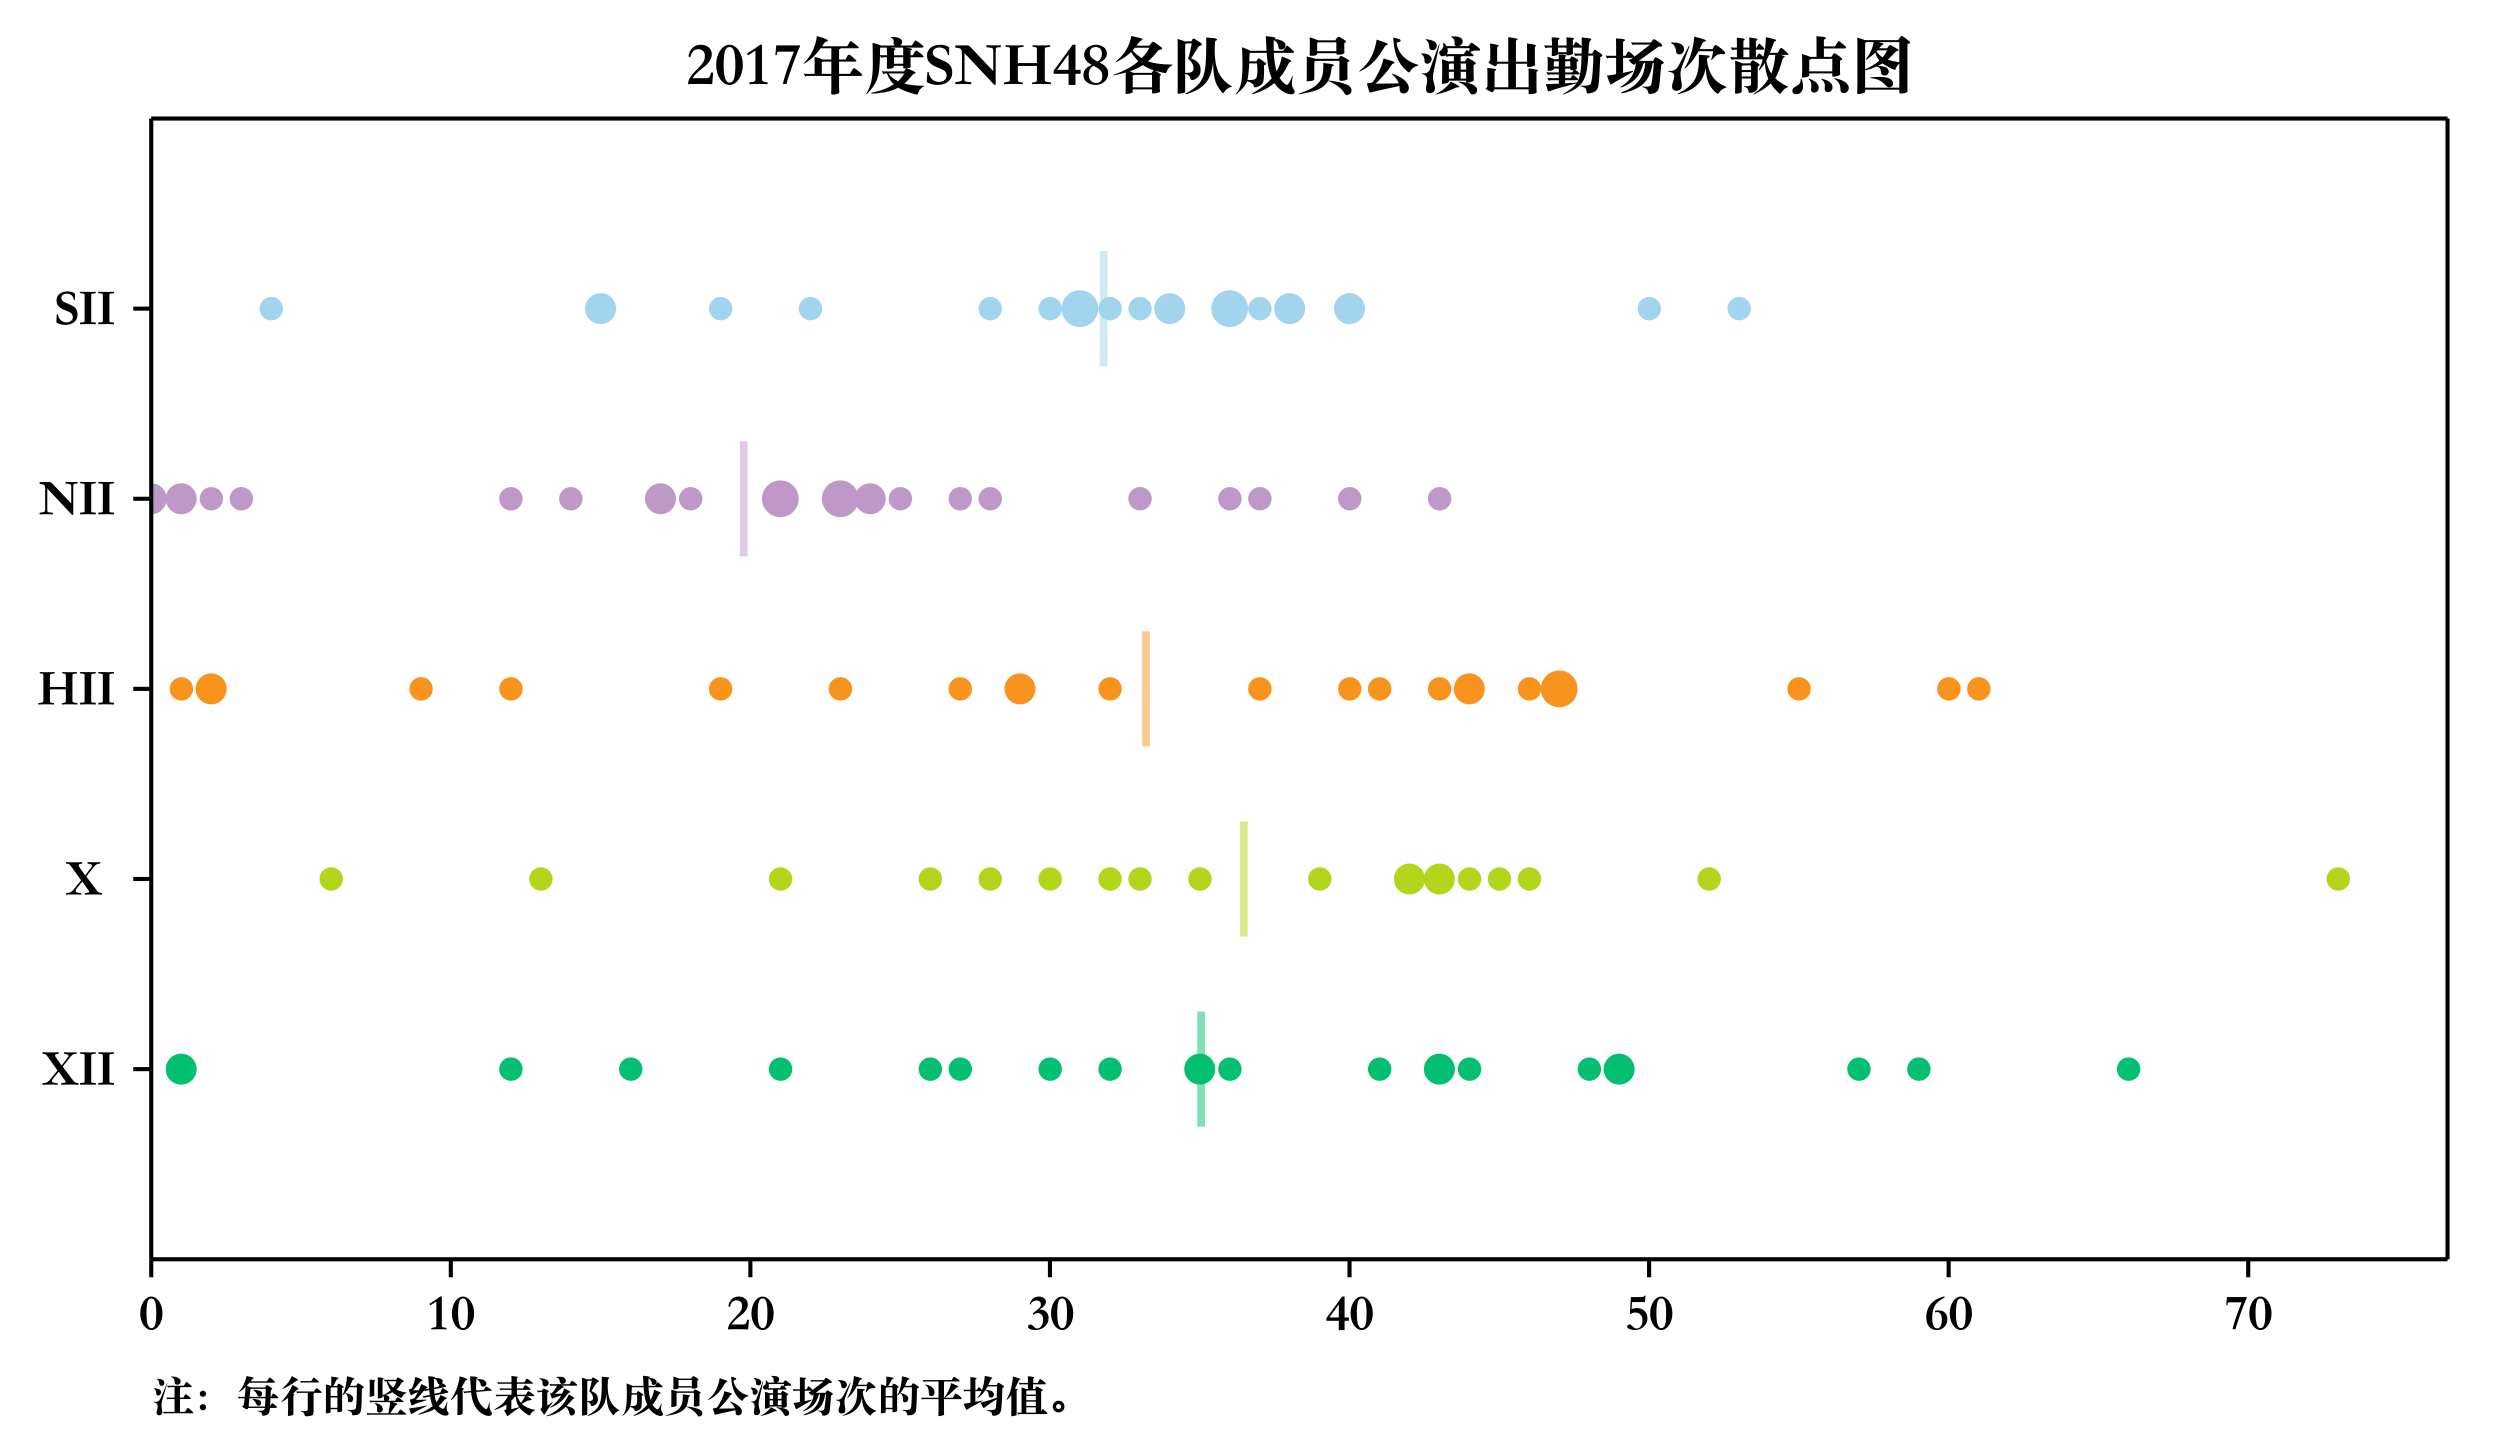 <svg height="376" viewBox="0 0 486 282" width="648" xmlns="http://www.w3.org/2000/svg" xmlns:xlink="http://www.w3.org/1999/xlink"><defs><style>*{stroke-linecap:butt;stroke-linejoin:round}</style></defs><g id="figure_1"><path d="M0 282.726h486.502V0H0z" fill="#fff" id="patch_1"/><g id="axes_1"><path d="M29.402 244.8h446.4V23.04h-446.4z" fill="#fff" id="patch_2"/><g id="PathCollection_1"><path clip-path="url(#p4f1d321147)" d="M338.054 61.772a1.773 1.773 0 1 0 0-3.545 1.773 1.773 0 0 0 0 3.545zM320.583 61.772a1.773 1.773 0 1 0 0-3.545 1.773 1.773 0 0 0 0 3.545zM262.347 62.507a2.507 2.507 0 1 0 0-5.014 2.507 2.507 0 0 0 0 5.014zM250.7 62.507a2.507 2.507 0 1 0 0-5.014 2.507 2.507 0 0 0 0 5.014zM244.876 61.772a1.773 1.773 0 1 0 0-3.545 1.773 1.773 0 0 0 0 3.545zM239.052 63.07a3.07 3.07 0 1 0 0-6.14 3.07 3.07 0 0 0 0 6.14zM227.405 62.507a2.507 2.507 0 1 0 0-5.014 2.507 2.507 0 0 0 0 5.014zM221.581 61.772a1.773 1.773 0 1 0 0-3.545 1.773 1.773 0 0 0 0 3.545zM215.758 61.772a1.773 1.773 0 1 0 0-3.545 1.773 1.773 0 0 0 0 3.545zM209.934 63.07a3.07 3.07 0 1 0 0-6.14 3.07 3.07 0 0 0 0 6.14zM204.11 61.772a1.773 1.773 0 1 0 0-3.545 1.773 1.773 0 0 0 0 3.545zM192.463 61.772a1.773 1.773 0 1 0 0-3.545 1.773 1.773 0 0 0 0 3.545zM157.521 61.772a1.773 1.773 0 1 0 0-3.545 1.773 1.773 0 0 0 0 3.545zM140.05 61.772a1.773 1.773 0 1 0 0-3.545 1.773 1.773 0 0 0 0 3.545zM116.756 62.507a2.507 2.507 0 1 0 0-5.014 2.507 2.507 0 0 0 0 5.014zM52.696 61.772a1.773 1.773 0 1 0 0-3.545 1.773 1.773 0 0 0 0 3.545z" fill="#a2d5ed" stroke="#a2d5ed"/><path clip-path="url(#p4f1d321147)" d="M279.818 98.732a1.773 1.773 0 1 0 0-3.545 1.773 1.773 0 0 0 0 3.545zM262.347 98.732a1.773 1.773 0 1 0 0-3.545 1.773 1.773 0 0 0 0 3.545zM244.876 98.732a1.773 1.773 0 1 0 0-3.545 1.773 1.773 0 0 0 0 3.545zM239.052 98.732a1.773 1.773 0 1 0 0-3.545 1.773 1.773 0 0 0 0 3.545zM221.581 98.732a1.773 1.773 0 1 0 0-3.545 1.773 1.773 0 0 0 0 3.545zM192.463 98.732a1.773 1.773 0 1 0 0-3.545 1.773 1.773 0 0 0 0 3.545zM186.64 98.732a1.773 1.773 0 1 0 0-3.545 1.773 1.773 0 0 0 0 3.545zM174.992 98.732a1.773 1.773 0 1 0 0-3.545 1.773 1.773 0 0 0 0 3.545zM169.169 99.467a2.507 2.507 0 1 0 0-5.014 2.507 2.507 0 0 0 0 5.014z" fill="#be98c7" stroke="#be98c7"/><path clip-path="url(#p4f1d321147)" d="M163.345 100.03a3.07 3.07 0 1 0 0-6.14 3.07 3.07 0 0 0 0 6.14zM151.698 100.03a3.07 3.07 0 1 0 0-6.14 3.07 3.07 0 0 0 0 6.14zM134.227 98.732a1.773 1.773 0 1 0 0-3.545 1.773 1.773 0 0 0 0 3.545zM128.403 99.467a2.507 2.507 0 1 0 0-5.014 2.507 2.507 0 0 0 0 5.014zM110.932 98.732a1.773 1.773 0 1 0 0-3.545 1.773 1.773 0 0 0 0 3.545zM99.285 98.732a1.773 1.773 0 1 0 0-3.545 1.773 1.773 0 0 0 0 3.545zM46.872 98.732a1.773 1.773 0 1 0 0-3.545 1.773 1.773 0 0 0 0 3.545zM41.049 98.732a1.773 1.773 0 1 0 0-3.545 1.773 1.773 0 0 0 0 3.545zM35.225 99.467a2.507 2.507 0 1 0 0-5.014 2.507 2.507 0 0 0 0 5.014zM29.402 99.467a2.507 2.507 0 1 0 0-5.014 2.507 2.507 0 0 0 0 5.014z" fill="#be98c7" stroke="#be98c7"/><path clip-path="url(#p4f1d321147)" d="M384.643 135.692a1.773 1.773 0 1 0 0-3.545 1.773 1.773 0 0 0 0 3.545zM378.82 135.692a1.773 1.773 0 1 0 0-3.545 1.773 1.773 0 0 0 0 3.545zM349.701 135.692a1.773 1.773 0 1 0 0-3.545 1.773 1.773 0 0 0 0 3.545zM303.112 136.99a3.07 3.07 0 1 0 0-6.14 3.07 3.07 0 0 0 0 6.14zM297.289 135.692a1.773 1.773 0 1 0 0-3.545 1.773 1.773 0 0 0 0 3.545zM285.641 136.427a2.507 2.507 0 1 0 0-5.014 2.507 2.507 0 0 0 0 5.014zM279.818 135.692a1.773 1.773 0 1 0 0-3.545 1.773 1.773 0 0 0 0 3.545zM268.17 135.692a1.773 1.773 0 1 0 0-3.545 1.773 1.773 0 0 0 0 3.545zM262.347 135.692a1.773 1.773 0 1 0 0-3.545 1.773 1.773 0 0 0 0 3.545zM244.876 135.692a1.773 1.773 0 1 0 0-3.545 1.773 1.773 0 0 0 0 3.545zM215.758 135.692a1.773 1.773 0 1 0 0-3.545 1.773 1.773 0 0 0 0 3.545zM198.287 136.427a2.507 2.507 0 1 0 0-5.014 2.507 2.507 0 0 0 0 5.014zM186.64 135.692a1.773 1.773 0 1 0 0-3.545 1.773 1.773 0 0 0 0 3.545zM163.345 135.692a1.773 1.773 0 1 0 0-3.545 1.773 1.773 0 0 0 0 3.545zM140.05 135.692a1.773 1.773 0 1 0 0-3.545 1.773 1.773 0 0 0 0 3.545zM99.285 135.692a1.773 1.773 0 1 0 0-3.545 1.773 1.773 0 0 0 0 3.545zM81.814 135.692a1.773 1.773 0 1 0 0-3.545 1.773 1.773 0 0 0 0 3.545zM41.049 136.427a2.507 2.507 0 1 0 0-5.014 2.507 2.507 0 0 0 0 5.014zM35.225 135.692a1.773 1.773 0 1 0 0-3.545 1.773 1.773 0 0 0 0 3.545z" fill="#f8941d" stroke="#f8941d"/><path clip-path="url(#p4f1d321147)" d="M454.527 172.652a1.773 1.773 0 1 0 0-3.545 1.773 1.773 0 0 0 0 3.545zM332.23 172.652a1.773 1.773 0 1 0 0-3.545 1.773 1.773 0 0 0 0 3.545zM297.289 172.652a1.773 1.773 0 1 0 0-3.545 1.773 1.773 0 0 0 0 3.545zM291.465 172.652a1.773 1.773 0 1 0 0-3.545 1.773 1.773 0 0 0 0 3.545zM285.641 172.652a1.773 1.773 0 1 0 0-3.545 1.773 1.773 0 0 0 0 3.545zM279.818 173.387a2.507 2.507 0 1 0 0-5.014 2.507 2.507 0 0 0 0 5.014zM273.994 173.387a2.507 2.507 0 1 0 0-5.014 2.507 2.507 0 0 0 0 5.014zM256.523 172.652a1.773 1.773 0 1 0 0-3.545 1.773 1.773 0 0 0 0 3.545zM233.229 172.652a1.773 1.773 0 1 0 0-3.545 1.773 1.773 0 0 0 0 3.545zM221.581 172.652a1.773 1.773 0 1 0 0-3.545 1.773 1.773 0 0 0 0 3.545zM215.758 172.652a1.773 1.773 0 1 0 0-3.545 1.773 1.773 0 0 0 0 3.545zM204.11 172.652a1.773 1.773 0 1 0 0-3.545 1.773 1.773 0 0 0 0 3.545zM192.463 172.652a1.773 1.773 0 1 0 0-3.545 1.773 1.773 0 0 0 0 3.545zM180.816 172.652a1.773 1.773 0 1 0 0-3.545 1.773 1.773 0 0 0 0 3.545zM151.698 172.652a1.773 1.773 0 1 0 0-3.545 1.773 1.773 0 0 0 0 3.545zM105.109 172.652a1.773 1.773 0 1 0 0-3.545 1.773 1.773 0 0 0 0 3.545zM64.343 172.652a1.773 1.773 0 1 0 0-3.545 1.773 1.773 0 0 0 0 3.545z" fill="#b1d61b" stroke="#b1d61b"/><path clip-path="url(#p4f1d321147)" d="M413.761 209.612a1.773 1.773 0 1 0 0-3.545 1.773 1.773 0 0 0 0 3.545zM372.996 209.612a1.773 1.773 0 1 0 0-3.545 1.773 1.773 0 0 0 0 3.545zM361.349 209.612a1.773 1.773 0 1 0 0-3.545 1.773 1.773 0 0 0 0 3.545zM314.76 210.347a2.507 2.507 0 1 0 0-5.014 2.507 2.507 0 0 0 0 5.014zM308.936 209.612a1.773 1.773 0 1 0 0-3.545 1.773 1.773 0 0 0 0 3.545zM285.641 209.612a1.773 1.773 0 1 0 0-3.545 1.773 1.773 0 0 0 0 3.545zM279.818 210.347a2.507 2.507 0 1 0 0-5.014 2.507 2.507 0 0 0 0 5.014zM268.17 209.612a1.773 1.773 0 1 0 0-3.545 1.773 1.773 0 0 0 0 3.545zM239.052 209.612a1.773 1.773 0 1 0 0-3.545 1.773 1.773 0 0 0 0 3.545zM233.229 210.347a2.507 2.507 0 1 0 0-5.014 2.507 2.507 0 0 0 0 5.014zM215.758 209.612a1.773 1.773 0 1 0 0-3.545 1.773 1.773 0 0 0 0 3.545zM204.11 209.612a1.773 1.773 0 1 0 0-3.545 1.773 1.773 0 0 0 0 3.545zM186.64 209.612a1.773 1.773 0 1 0 0-3.545 1.773 1.773 0 0 0 0 3.545zM180.816 209.612a1.773 1.773 0 1 0 0-3.545 1.773 1.773 0 0 0 0 3.545zM151.698 209.612a1.773 1.773 0 1 0 0-3.545 1.773 1.773 0 0 0 0 3.545zM122.58 209.612a1.773 1.773 0 1 0 0-3.545 1.773 1.773 0 0 0 0 3.545zM99.285 209.612a1.773 1.773 0 1 0 0-3.545 1.773 1.773 0 0 0 0 3.545zM35.225 210.347a2.507 2.507 0 1 0 0-5.014 2.507 2.507 0 0 0 0 5.014z" fill="#03c070" stroke="#03c070"/></g><g id="PathCollection_2" fill-opacity=".5" stroke-opacity=".5" stroke-width="1.5"><path clip-path="url(#p4f1d321147)" d="M214.545 71.18V48.82" fill="#a2d5ed" stroke="#a2d5ed"/><path clip-path="url(#p4f1d321147)" d="M144.58 108.14V85.78" fill="#be98c7" stroke="#be98c7"/><path clip-path="url(#p4f1d321147)" d="M222.795 145.1v-22.36" fill="#f8941d" stroke="#f8941d"/><path clip-path="url(#p4f1d321147)" d="M241.81 182.06V159.7" fill="#b1d61b" stroke="#b1d61b"/><path clip-path="url(#p4f1d321147)" d="M233.493 219.02v-22.36" fill="#03c070" stroke="#03c070"/></g><g id="matplotlib.axis_1"><g id="xtick_1"><g id="line2d_1"><defs><path d="M0 0v3.5" id="m952e0415a4" stroke="#000" stroke-width=".8"/></defs><use x="29.402" xlink:href="#m952e0415a4" y="244.8" stroke="#000" stroke-width=".8"/></g><g id="text_1"><defs><path d="M23.703 69.5q4.297 0 8.25-2.547 3.953-2.547 6.89-6.953 2.954-4.406 4.704-10.36 1.75-5.937 1.75-12.734 0-6.703-1.703-12.61-1.688-5.89-4.64-10.343-2.954-4.453-6.86-7-3.89-2.547-8.297-2.547-4.297 0-8.25 2.5-3.953 2.5-6.953 6.844-3 4.344-4.75 10.297t-1.75 12.75q0 6.906 1.75 12.906 1.75 6 4.703 10.39Q11.5 64.5 15.39 67q3.906 2.5 8.312 2.5zm0-61.406q5.5 0 7.5 7t2 21.812q0 14.797-2.062 21.844-2.047 7.047-7.438 7.047-5.406 0-7.453-7-2.047-7-2.047-21.89 0-28.813 9.5-28.813z" id="STSongti-SC-Black-30"/></defs><use xlink:href="#STSongti-SC-Black-30" transform="matrix(.1 0 0 -.1 27.056 259)"/></g></g><g id="xtick_2"><use x="87.638" xlink:href="#m952e0415a4" y="244.8" stroke="#000" stroke-width=".8" id="line2d_2"/><g id="text_2"><defs><path d="M38.5 5.703q-2.594.094-6.547.188Q28 6 23.797 6q-4.203 0-8.156-.11-3.938-.093-6.547-.187v2.89l6.203.907q3.5.797 3.5 3.906V60l-11.89-7.703-1.704 3.11Q6.906 56.5 9.5 58.093q2.594 1.61 5.5 3.5 2.906 1.906 5.797 3.906 2.906 2 5.297 4h3.312V13.406q0-3.5 3.5-4l5.594-.812z" id="STSongti-SC-Black-31"/></defs><g transform="matrix(.1 0 0 -.1 82.947 259)"><use xlink:href="#STSongti-SC-Black-31"/><use x="46.9" xlink:href="#STSongti-SC-Black-30"/></g></g></g><g id="xtick_3"><use x="145.874" xlink:href="#m952e0415a4" y="244.8" stroke="#000" stroke-width=".8" id="line2d_3"/><g id="text_3"><defs><path d="M42.594 5.703q-3.594.094-7.797.188Q30.594 6 24.094 6 17.5 6 12.14 5.953q-5.344-.047-8.844-.25.297 2.39.797 4.594.5 2.203 1.797 4.656 1.312 2.453 3.562 5.344 2.25 2.906 6.047 6.797l3.703 3.812q3.89 3.89 6.188 6.782 2.312 2.906 3.5 5.25 1.203 2.359 1.5 4.453.312 2.109.312 4.515 0 4.688-2.906 7.485-2.89 2.812-7.797 2.812-5.094 0-8.344-3.312-3.25-3.297-4.453-9.485l-3.11 1.188q1.407 9.203 6.75 14.047 5.36 4.859 13.36 4.859 3.594 0 6.797-1t5.594-2.953q2.406-1.953 3.86-4.797 1.452-2.844 1.452-6.547 0-3.906-1.406-7.203t-3.813-6.25q-2.39-2.953-5.546-5.656-3.141-2.688-6.547-5.297l-3-2.39q-2.594-2.11-5.5-5.11-2.89-3-5.39-7h21.702q2.5 0 3.797.5 1.297.5 2.047 1.64.75 1.157 1.297 2.907.547 1.75 1.453 4.156h3.094z" id="STSongti-SC-Black-32"/></defs><g transform="matrix(.1 0 0 -.1 141.184 259)"><use xlink:href="#STSongti-SC-Black-32"/><use x="46.9" xlink:href="#STSongti-SC-Black-30"/></g></g></g><g id="xtick_4"><use x="204.111" xlink:href="#m952e0415a4" y="244.8" stroke="#000" stroke-width=".8" id="line2d_4"/><g id="text_4"><defs><path d="M9 53.594l-1.594 1.5q1.188 3.203 2.688 5.843 1.5 2.657 3.594 4.563 2.109 1.906 4.953 2.953Q21.5 69.5 25.297 69.5q2.5 0 5-.61 2.5-.593 4.453-1.89 1.953-1.297 3.14-3.203 1.204-1.89 1.204-4.594 0-3.906-3.453-7.812-3.438-3.891-9.344-7.297 4 .312 7.344-.797Q37 42.203 39.344 40q2.36-2.203 3.656-5.406 1.297-3.188 1.297-7.094 0-4.906-2-9.156-2-4.25-5.5-7.344-3.5-3.094-8.156-4.844-4.641-1.75-9.844-1.75-6.89 0-10.703 1.89-3.797 1.907-3.797 4.907 0 1.094.75 2.14.75 1.063 2.094 1.5 1.359.454 3.062 0 1.703-.437 3.703-2.343 1.5-1.5 2.547-2.5 1.047-1 1.89-1.547.86-.547 1.61-.797.75-.25 1.75-.25 3 0 5.25 1.5t3.75 4q1.5 2.5 2.188 5.594.703 3.094.703 6.297 0 6.406-3.047 9.547Q27.5 37.5 23.407 37.5q-2.61 0-4.563-.86-1.938-.843-3.938-2.546l-1.703 2.312q1 .89 2.094 1.782 1.11.906 2.297 1.812 5.5 4.094 8.593 7.344 3.11 3.25 3.11 6.36 0 3.89-2.25 6.046t-6.64 2.156q-3.204 0-6.313-1.86Q11 58.204 9 53.595z" id="STSongti-SC-Black-33"/></defs><g transform="matrix(.1 0 0 -.1 199.42 259)"><use xlink:href="#STSongti-SC-Black-33"/><use x="46.9" xlink:href="#STSongti-SC-Black-30"/></g></g></g><g id="xtick_5"><use x="262.347" xlink:href="#m952e0415a4" y="244.8" stroke="#000" stroke-width=".8" id="line2d_5"/><g id="text_5"><defs><path d="M32.594 69.5h4.703V28.797h8.297v-6.39h-8.297v-18H26.094v18H1.906V27.5l13.188 18q4.5 6 8.797 12 4.312 6 8.703 12zm-6.5-40.703v25.406Q22.704 49.5 20.14 46q-2.547-3.5-4.641-6.36-2.094-2.843-3.953-5.453-1.844-2.593-3.844-5.39z" id="STSongti-SC-Black-34"/></defs><g transform="matrix(.1 0 0 -.1 257.656 259)"><use xlink:href="#STSongti-SC-Black-34"/><use x="46.9" xlink:href="#STSongti-SC-Black-30"/></g></g></g><g id="xtick_6"><use x="320.583" xlink:href="#m952e0415a4" y="244.8" stroke="#000" stroke-width=".8" id="line2d_6"/><g id="text_6"><defs><path d="M38.906 58.797H24q-3.906 0-6.906-.047-3-.047-3.39-.25L12.796 45Q15 46.094 17.89 46.594q2.906.5 5.203.5 5.11 0 8.953-1.657 3.86-1.64 6.453-4.39 2.594-2.75 3.89-6.36 1.313-3.593 1.313-7.484 0-5.11-2.11-9.312-2.093-4.188-5.5-7.188-3.39-3-7.702-4.656-4.297-1.64-8.797-1.64-2.297 0-5 .437-2.688.453-5.047 1.297Q7.203 7 5.64 8.25 4.094 9.5 4.094 11.203q0 1.203.797 2.14.812.954 1.906 1.5 1.11.563 2.297.563 1.203 0 2-.703 2.406-2 3.953-3.406 1.547-1.39 2.75-2.297Q19 8.094 20.094 7.687q1.11-.39 2.61-.39 2.796 0 4.89 1.297 2.11 1.312 3.547 3.562 1.453 2.25 2.203 5.25.75 3 .75 6.39 0 3.204-1 5.845-1 2.656-2.797 4.609-1.797 1.953-4.25 3.047-2.453 1.11-5.453 1.11-3.39 0-5.64-.75-2.25-.75-3.657-2.157H9.594l1.906 33h19q2.5 0 3.953.25 1.453.25 2.047.797.594.547.797 1.656h2.5z" id="STSongti-SC-Black-35"/></defs><g transform="matrix(.1 0 0 -.1 315.893 259)"><use xlink:href="#STSongti-SC-Black-35"/><use x="46.9" xlink:href="#STSongti-SC-Black-30"/></g></g></g><g id="xtick_7"><use x="378.819" xlink:href="#m952e0415a4" y="244.8" stroke="#000" stroke-width=".8" id="line2d_7"/><g id="text_7"><defs><path d="M38.406 69.797l.797-1.89q-5.797-3.204-10.36-6.563-4.546-3.344-7.655-7.75-3.094-4.39-4.688-10.453-1.594-6.047-1.594-14.641 0-2.797.297-6.406.297-3.594 1.25-6.844.953-3.25 2.844-5.453 1.906-2.203 5.11-2.203 4.093 0 6.64 3.953 2.547 3.953 2.547 12.86 0 7.5-2.407 11.25-2.39 3.75-6.89 3.75-1.89 0-3.703-.813l-.797 2.61q1.61.702 3.36 1.046 1.75.344 4.14.344 8.297 0 12.703-4.703 4.406-4.688 4.406-12.485 0-4.812-1.656-8.656-1.656-3.844-4.453-6.594-2.797-2.75-6.5-4.25t-7.89-1.5q-5.313 0-9.157 1.89-3.844 1.907-6.406 5.25-2.547 3.36-3.75 7.86-1.188 4.5-1.188 9.688 0 8.812 2.75 15.656 2.75 6.844 7.5 11.844 4.75 5 11.14 8.25 6.407 3.25 13.61 4.953z" id="STSongti-SC-Black-36"/></defs><g transform="matrix(.1 0 0 -.1 374.129 259)"><use xlink:href="#STSongti-SC-Black-36"/><use x="46.9" xlink:href="#STSongti-SC-Black-30"/></g></g></g><g id="xtick_8"><use x="437.056" xlink:href="#m952e0415a4" y="244.8" stroke="#000" stroke-width=".8" id="line2d_8"/><g id="text_8"><defs><path d="M5.594 68.5h38.5v-1.703q-1.688-3-4.688-10.61-3-7.593-7.5-20.093Q23.203 11.5 22.296 6h-6q1.204 5.203 2.798 10.64 1.61 5.454 3.75 11.75Q25 34.704 27.797 42.048q2.797 7.36 6.406 16.25H9.906q-2.61 0-2.703-1.297l-.797-4.203H4.203z" id="STSongti-SC-Black-37"/></defs><g transform="matrix(.1 0 0 -.1 432.365 259)"><use xlink:href="#STSongti-SC-Black-37"/><use x="46.9" xlink:href="#STSongti-SC-Black-30"/></g></g></g></g><g id="matplotlib.axis_2"><g id="ytick_1"><g id="line2d_9"><defs><path d="M0 0h-3.5" id="m11f91c9850" stroke="#000" stroke-width=".8"/></defs><use x="29.402" xlink:href="#m11f91c9850" y="60" stroke="#000" stroke-width=".8"/></g><g id="text_9"><defs><path d="M36.797 52.703q-1.39 6.594-4.75 9.484-3.344 2.907-9.14 2.907-4.204 0-7.407-2.203-3.203-2.188-3.203-6.094 0-2.39 1.047-4.094Q14.406 51 16.297 49.75q1.906-1.25 4.5-2.36L26.5 45q4.594-1.906 7.844-3.75t5.343-4.203q2.11-2.344 3.11-5.406 1-3.047 1-7.438 0-4.61-1.703-8.265-1.688-3.641-4.844-6.188-3.156-2.547-7.5-3.953-4.344-1.39-9.547-1.39-9.703 0-17.703 4.687L3.594 25h2.203Q6 21.703 7.344 18.844q1.36-2.844 3.547-5 2.203-2.14 5-3.344 2.812-1.203 6.015-1.203 2.5 0 4.844.64 2.344.657 4.094 1.907 1.75 1.25 2.797 3.094 1.062 1.859 1.062 4.265 0 3.094-1.11 5.14-1.093 2.063-3.25 3.563-2.14 1.5-5.296 2.75-3.14 1.25-7.14 2.938-4.5 1.906-7.407 4Q7.594 39.704 5.937 42q-1.64 2.297-2.296 4.844Q3 49.406 3 52.094q0 4.703 1.89 8 1.907 3.312 5 5.406 3.11 2.094 6.954 3.047 3.86.953 7.656.953 8.703 0 14.5-4.406l-.406-12.39z" id="STSongti-SC-Black-53"/><path d="M11.297 12.406v49.688q0 1.703-.547 2.406-.547.703-1.953.797l-6.297.906v2.594q1-.297 21-.297 5.906 0 9.406.297v-2.703l-6.312-.89q-1.39-.11-1.953-.704-.547-.594-.547-2.406V12.406q0-1.812.5-2.312.5-.5 2-.594l6.312-.5V5.594q-2 .203-5.75.297Q23.406 6 17.703 6 12 6 8.25 5.89 4.5 5.798 2.5 5.595V9l6.297.5q1.5.203 2 .703.5.5.5 2.203z" id="STSongti-SC-Black-49"/></defs><g transform="matrix(.1 0 0 -.1 10.69 63.6)"><use xlink:href="#STSongti-SC-Black-53"/><use x="46.3" xlink:href="#STSongti-SC-Black-49"/><use x="81.7" xlink:href="#STSongti-SC-Black-49"/></g></g></g><g id="ytick_2"><use x="29.402" xlink:href="#m11f91c9850" y="96.96" stroke="#000" stroke-width=".8" id="line2d_10"/><g id="text_10"><defs><path d="M17.406 14.094q0-2.5.594-3.344.594-.844 2.5-1.047l7.906-1v-3q-6 .297-12 .297T2.5 5.703v3l5.5 1q3.406.594 4.344 1.39.953.813.953 3v40.313q0 4.594-1 6.844T8.5 64l-5.906.906V68.5H20.64q1.453 0 2.5-.203 1.062-.203 1.859-.75.797-.547 1.906-1.64L64 26.702v32.703q0 2.688-.86 3.844-.843 1.156-2.734 1.344l-7.5 1v3.203q2.797-.297 10.797-.297 4 0 7.547.047 3.547.047 4.953.25v-3.203l-5.906-.39Q68.594 65 68.25 63.546q-.344-1.453-.344-4.14V4.702H65.5L17.406 55.906z" id="STSongti-SC-Black-4e"/></defs><g transform="matrix(.1 0 0 -.1 7.45 100.56)"><use xlink:href="#STSongti-SC-Black-4e"/><use x="78.7" xlink:href="#STSongti-SC-Black-49"/><use x="114.1" xlink:href="#STSongti-SC-Black-49"/></g></g></g><g id="ytick_3"><use x="29.402" xlink:href="#m11f91c9850" y="133.92" stroke="#000" stroke-width=".8" id="line2d_11"/><g id="text_11"><defs><path d="M56 61.797q0 2.11-.5 2.86t-1.703.937l-4.797.61v2.593q1.906-.203 5.953-.297 4.047-.094 8.344-.094t8.344.094q4.062.094 5.859.297v-2.594l-6.594-1q-1.312-.203-1.719-.906-.39-.703-.39-2.594V13.797q0-2.203.453-3 .453-.797 2.25-1.203l7.203-1.39v-2.61q-2.5.203-6.75.297-4.25.109-8.36.109h-4.156q-2.14 0-4.187-.047t-3.86-.156q-1.796-.094-3.093-.203v2.61l5.703 1q1.203.202 1.594 1.202.406 1 .406 3.39v21.407H25.094V13.797q0-2.5.406-3.453.406-.938 1.703-1.14l5.703-1v-2.61q-1.312.11-3.11.203-1.796.11-3.843.156Q23.906 6 21.703 6H17.5q-4 0-8.25-.11Q5 5.798 2.5 5.595v2.61l7.203 1.39q1.594.312 2.094 1.203.5.906.5 3v48q0 2.11-.5 2.86t-1.703.937l-4.797.61v2.593q1.906-.203 6-.297 4.11-.094 8.61-.094 4.39 0 8.484.094 4.109.094 5.906.297v-2.594l-7.094-1Q25.906 65 25.5 64.25q-.406-.75-.406-2.547V39.797H56z" id="STSongti-SC-Black-48"/></defs><g transform="matrix(.1 0 0 -.1 7.2 137.52)"><use xlink:href="#STSongti-SC-Black-48"/><use x="81.2" xlink:href="#STSongti-SC-Black-49"/><use x="116.6" xlink:href="#STSongti-SC-Black-49"/></g></g></g><g id="ytick_4"><use x="29.402" xlink:href="#m11f91c9850" y="170.88" stroke="#000" stroke-width=".8" id="line2d_12"/><g id="text_12"><defs><path d="M32.203 31L21.406 17.703q-1.703-2.11-2.062-3.61-.344-1.5.25-2.546.61-1.047 1.906-1.594 1.297-.547 3-.75l5.797-.703V5.594Q27.5 5.797 24 5.89 20.5 6 16.094 6q-4.39 0-8.25-.11Q4 5.798.5 5.595V8.5l6.406 1q2.5.5 4.64 2.203 2.157 1.703 4.86 5.203l13.5 16.594-18.61 26Q9.907 61.297 9 62.438q-.906 1.156-1.563 1.75-.64.609-1.14.812-.5.203-1.203.297L.5 66.203v2.703q2.906-.203 6.906-.312 4-.094 9.39-.094 5.407 0 9.345.094 3.953.11 5.953.312 0-.703.047-1.36.062-.64.062-1.343l-3.61-.906q-3.5-.5-3.5-2.406 0-1.891 2.11-4.797l10.703-15 11.89 15.61q1.407 1.89 1.407 3.202 0 2.094-3.5 3l-5.297 1.297v2.703q2.688-.203 6.094-.312 3.406-.094 7.594-.094 4.203 0 6.906.094 2.703.11 4.094.312v-2.703l-5.188-1q-1.703-.297-3.703-2.047-2-1.75-4.5-4.953L40 40.906l19.203-25.61q4-5.39 6.89-5.89l4.704-.906V5.594q-3.094.203-7.25.297-4.14.109-8.64.109-4.5 0-9.11-.11-4.594-.093-8.594-.296V8.5l3.594.594q1.906.312 3.094.61 1.203.296 1.656.796.453.5.094 1.453-.344.953-1.547 2.453z" id="STSongti-SC-Black-58"/></defs><g transform="matrix(.1 0 0 -.1 12.772 174.48)"><use xlink:href="#STSongti-SC-Black-58"/><use x="71.3" xlink:href="#STSongti-SC-Black-20"/></g></g></g><g id="ytick_5"><use x="29.402" xlink:href="#m11f91c9850" y="207.84" stroke="#000" stroke-width=".8" id="line2d_13"/><g transform="matrix(.1 0 0 -.1 8.19 211.44)" id="text_13"><use xlink:href="#STSongti-SC-Black-58"/><use x="71.3" xlink:href="#STSongti-SC-Black-49"/><use x="106.7" xlink:href="#STSongti-SC-Black-49"/></g></g></g><path d="M29.402 244.8V23.04" fill="none" stroke="#000" stroke-linecap="square" stroke-width=".8" id="patch_3"/><path d="M475.802 244.8V23.04" fill="none" stroke="#000" stroke-linecap="square" stroke-width=".8" id="patch_4"/><path d="M29.402 244.8h446.4" fill="none" stroke="#000" stroke-linecap="square" stroke-width=".8" id="patch_5"/><path d="M29.402 23.04h446.4" fill="none" stroke="#000" stroke-linecap="square" stroke-width=".8" id="patch_6"/><g id="text_14"><defs><path d="M47.297 81.703q8.406 0 15-2.906 6.61-2.89 6.61-8.5 0-3.5-2.25-5.703-2.25-2.188-5.954-2.188-2.5 0-4.312 1.297-1.797 1.297-1.797 5.688 0 4.406-1.797 6.859Q51 78.703 47 80.594q-.906.406-.906.75 0 .36 1.203.36zM13.907 76.5q7.39 0 12.093-2.547t4.703-7.86q0-2.796-1.86-4.546-1.843-1.75-4.452-1.75-2.594 0-4.203 1.844Q18.593 63.5 18.5 66.5q-.203 6.5-5.094 8.906-.812.39-.812.735 0 .359 1.312.359zM67.296 29V-1.203H79q1.406 2.406 3.344 5.297Q84.297 7 84.797 7.547q.5.547 1.11.547 1.39 0 7.03-5.156 5.657-5.141 5.657-6.282 0-1.156-2-1.156H34q-2 0-3.594-1.094l-2.61 4.688q2.407-.297 5-.297h21.798V29h-13q-2 0-3.594-1.094l-2.594 4.688q2.39-.297 5-.297h14.188v24.406H43.297q-2 0-3.594-1.11l-2.61 4.704q2.407-.297 5-.297h34.5q1.204 2.5 2.798 5.14 1.609 2.657 2 3.11.406.453.906.453.703 0 4.453-2.812 3.75-2.797 6-5Q95 58.703 95 57.906q0-1.203-2-1.203H68.797q-.594-1.406-1.5-2V32.297H75.5q2.203 4.5 3.39 6.25 1.204 1.75 1.907 1.75 1.11 0 6.406-4.406Q92.5 31.5 92.5 30.25t-2-1.25zM37.203 64.5l-9.11-30q-4-12.906-4-19.5 0-6.594 1.048-10.547Q26.203.5 26.203-1.297q0-3.61-2.203-5.797-2.203-2.203-5.11-2.203-2.89 0-4.687 1.703Q12.406-5.906 12.406-3q0 1.703.594 3.594 2 6.812 2 10.86 0 4.046-1.906 6.343-1.89 2.297-6.594 3.5-1.094.297-1.094.75T6.5 22.5l3.703-.094q5.703 0 8.344 3.14 2.656 3.157 5.547 9.954l12.312 29.297q.688 1.61.89 1.61.204 0 .204-.407 0-.406-.297-1.5zM6.906 54.297q5.39 0 10.735-2.203Q23 49.906 23 44.906q0-3.312-2.11-5.61Q18.798 37 15.907 37q-1.312 0-2.765 1.203-1.438 1.203-1.438 4.5Q11.703 46 10.25 49q-1.453 3-3.547 4.094-.797.5-.797.843 0 .36 1 .36z" id="STSongti-SC-Black-6ce8"/><path d="M21 48.5q3 0 5.14-2.156 2.157-2.14 2.157-5.14 0-3-2.156-5.157Q24 33.907 21 33.907t-5.156 2.14q-2.14 2.156-2.14 5.156 0 3 2.14 5.14Q18 48.5 21 48.5zM21 17q3.203 0 5.25-2.11 2.047-2.093 2.047-5.14 0-3.047-2.156-5.203Q24 2.407 21 2.407t-5.156 2.14q-2.14 2.156-2.14 5.156 0 3 2.14 5.14Q18 17 21 17z" id="STSongti-SC-Black-ff1a"/><path d="M32.5 70.297h38.594q4.906 9 6.312 9 .594 0 2.64-1.5 2.048-1.5 4.798-3.953 2.75-2.438 3.75-3.594 1-1.156 1-1.953Q89.594 67 87.5 67H29.797q-4.594-5.406-6.297-7.203 6.406-2.094 10-3.797h33.203q2.594 5.594 4.39 5.594 1.204 0 6.844-3.953 5.657-3.938 5.657-5.094 0-1.14-3.5-2.453L79.5 34h1.203q3.703 7.797 5.39 7.797 1.11 0 6.157-4t5.047-5.547q0-1.547-2.297-1.547H79.297q-.703-17.5-.797-17.906 2.594 4.297 3.5 5.344.906 1.062 1.5 1.062 1.203 0 6.047-4.11Q94.407 11 94.407 9.5T92.093 8h-13.89Q77.5-.703 75.25-4.203T68.844-9q-4.14-1.297-6.453-1.297-2.297 0-2.391 2.5-.203 6.5-10.297 8.094-1.406.203-1.406.656t1.203.453l4.203-.11q6.797 0 9.39 1.454 2.61 1.453 3.11 5.25H27.406l-1.812-2.406q-.688-1-1.438-1t-2.75.953q-2 .953-4.656 2.547-2.656 1.61-3.203 2.11-.547.5-.547.937 0 .453 1.297 1.156 1.297.703 2 2.25.703 1.547 1.344 6.64.656 5.11 1.062 9.516H8.906q-2 0-3.61-1.11l-2.593 4.704q2.39-.297 5-.297h11.39q1.11 9.5 1.813 23.094-3.703-3.688-9.203-7.938t-6.406-4.25q-.203 0-.203.094 0 .406 1.312 1.906 5.188 5.89 9.938 15.688 4.75 9.812 6.953 20.11 5.203-.704 9.797-1.86 4.61-1.14 5.703-1.703 1.11-.547 1.11-1.141 0-.703-1.157-1.156-1.156-.438-1.86-1.094-.687-.656-4.39-5.453zM30.297 34h37.297l.5 18.703H32.906q-.312-.5-.515-1.25-.188-.75-.891-6.703-.703-5.953-1.203-10.75zm9.906 16.5q6.797 0 13.14-2 6.36-2 6.36-7.297 0-2.906-1.906-4.86-1.89-1.937-3.953-1.937-2.047 0-3.547 1.25T48 39.296q-.797 2.407-3.25 5.345-2.453 2.953-4.25 4-1.797 1.062-1.797 1.453 0 .406 1.5.406zM67.5 30.703H29.906L28 11.297h38.5q.5 7.203 1 19.406zM38 29.093q6.797 0 13.14-2 6.36-2 6.36-7.296 0-2.89-1.906-4.844Q53.704 13 51.64 13q-2.047 0-3.547 1.25t-2.297 3.64q-.797 2.407-3.25 5.36-2.453 2.953-4.25 4-1.797 1.047-1.797 1.438 0 .406 1.5.406z" id="STSongti-SC-Black-6bcf"/><path d="M29.297 82.594Q34.703 80 38.64 77.64q3.953-2.344 4.547-3 .609-.641.609-1.235 0-1-1.594-1.312-3-.39-7.11-3.797-5.687-4.703-16.046-10.36-10.344-5.64-11.844-5.64-.406 0-.406.39 0 .407 1.297 1.61 9.11 8.297 13.453 14.453 4.36 6.156 7.75 13.844zm45.5-11.688q2 3.797 3.594 5.985 1.609 2.203 2.312 2.203 1.094 0 6.688-4.75Q93 69.594 93 68.594t-2-1H54.906q-2 0-3.61-1.094l-2.593 4.703q2.39-.297 5-.297zM20.5 31.296q-4.906-3.5-9.656-6.358-4.75-2.844-5.25-3.094t-.75-.25q-.25 0-.25.343 0 .36 1 1.47Q16 35 21.25 43.25t9.547 18.656q3.203-1.203 8.547-4.703 5.36-3.5 5.656-3.86.297-.343.297-.952 0-.594-1.5-1.094-3.703-1.094-4.953-2.906-1.25-1.797-6.64-7.297Q35 40.204 35 39.25q0-.953-2.094-1.953V-6.797q0-.906-.5-1.453t-4.953-1.594Q23-10.906 20.797-10.906q-.703 0-.703 1L20.406-.5q.094 4.406.094 8.297zm46.094 12h-21q-2 0-3.594-1.093l-2.594 4.703q2.39-.312 5-.312h36.797q3.203 5.203 4.203 6.547 1 1.359 1.688 1.359 1.312 0 6.75-4.5 5.453-4.5 5.453-5.61 0-1.093-2-1.093H81.203q-.11-.89-1-2.094v-41q0-4.906-1.11-7.203Q78-9.297 73.892-10.39q-4.094-1.11-11.188-1.11-1.5 0-2.562.86-1.047.843-1.047 2.046 0 3.5-1.907 5.156-1.89 1.641-6.28 2.532-1.11.203-1.11.703 0 .5 2.797.5 7.312 0 10.656.844 3.344.859 3.344 3.062z" id="STSongti-SC-Black-884c"/><path d="M54.594 42.797q-.797-.39-3.703-3.297-2.891-2.906-3.188-2.906-.297 0-.297.343 0 .36.594 1.47 8.703 15.89 10.594 43.89Q64.406 81 69.344 79.39q4.953-1.594 5.703-2.141.75-.547.75-1.297 0-.75-1.953-1.25-1.938-.5-2.844-2.61l-5.594-12.296h14.688q2.812 6 4.5 6 1.11 0 4.797-2.406Q93.094 61 95.5 59.203q2.406-1.797 2.406-3.156 0-1.344-4.406-2.453-.094-14.89-.75-31.14T91.047 1.546Q90-3.093 87.203-5.547 84.406-8 80-8.64q-4.406-.656-6.36-.656-1.937 0-2.546.547-.594.547-.844 3.156Q70-3 67.594-1q-2.39 2-7.297 3.203-1.89.5-1.89.844 0 .36 1.5.36L67 3.296q6.094 0 8.688.89 2.609.907 3.562 3.704.953 2.812 1.64 17.062.704 14.25.704 31.547h-17.89Q59.5 49 54.796 43.594q9.11-2.5 13.703-5.907 4.594-3.39 4.594-7.593 0-4.188-2.047-6.5-2.047-2.297-5.25-2.297t-4.203 1.344q-1 1.359-1 5.953 0 10.703-6 14.203zM21.297 59.5q.61 6.094.61 11.25T21.5 81.5q5.094-.5 9.938-1.297 4.859-.797 6.062-1.297 1.203-.5 1.203-1.156 0-.656-1.703-1.406-1.703-.75-3.656-3.75-1.938-3-6.938-13.094H35q1.297 2.797 2.297 4.094 1 1.312 2.047 1.312 1.062 0 6.203-3.312 5.156-3.297 5.156-4.657 0-1.343-3.703-2.234V12q0-4.703.094-6.594L47.204 2q0-1.297-.86-1.906Q45.5-.5 43.14-1.296q-2.344-.798-5.438-.798Q36-2.094 36 .203V5H20.094v-6q0-1.094-.703-1.75-.688-.656-3.188-1.25T11.5-4.594q-2.203 0-2.453.297t-.25 1.094L9 1.5q.203 4.906.203 8.906v42.39q0 6.11-.203 10.407 5.5-1.297 11.703-3.703zm-1.203-23.594H36v20.297H22.094q-.39-2.203-2-2.906zM36 32.594H20.094V8.297H36z" id="STSongti-SC-Black-7684"/><path d="M45.797 39.094Q55.297 44.297 61 49.5q-6.406 8.5-9.797 21.094-2.11 0-3.797-1.094l-2.61 4.703q2.407-.297 5-.297h23.907q1.797 3.5 2.547 4.438.75.953 1.594.953.86 0 4.86-2.36 4-2.343 6.39-3.937 2.406-1.594 2.406-2.797t-1.953-1.406q-1.953-.203-2.86-1.11-.89-.89-2.687-4.484Q80.594 56.5 74.297 51q8.5-4.406 21.703-6.797 2.5-.406 2.5-.766 0-.343-2.5-1.296-2.5-.938-4.61-2.938-2.093-2-4.187-6.297Q86.5 31.5 85.5 31.5q-1.594 0-8.797 4.453t-11.5 8.844Q59 41.297 49.5 38.5q4.094-1 6.25-3.047 2.156-2.047 2.156-4.453 0-4-3.703-6.094h17q2.89 5 3.984 6.594 1.11 1.594 1.907 1.594 1.5 0 7.594-4.594 6.109-4.594 6.109-5.75 0-1.156-2.203-1.156H64.406q8.797-2.297 10.438-3.047 1.656-.75 1.656-1.797t-1.61-1.406q-1.593-.344-4.25-3.797Q68 8.094 59.798-4.5H77q3.5 5.703 4.703 7.14 1.203 1.454 1.89 1.454 1.11 0 7.36-4.844t6.25-5.938q0-1.109-2.297-1.109h-84.5q-2 0-3.61-1.11L4.204-4.202q2.39-.297 5-.297h46.094q2.906 12.094 4.297 26.094h-42.5q-2 0-3.594-1.094l-2.594 4.703q2.39-.297 5-.297h30.39q-.702.594-1.046 1.547-.344.953-.344 2.047l.094 2q0 5-3.203 6.797.203-2.203.203-3.203t-.25-1.297q-.25-.297-2.11-1-1.843-.703-4.5-1.25Q32.5 30 31.095 30q-.688 0-.688 1.5l.188 3.906q.11 4 .11 9v26.5q0 5-.204 8.89 8.703-.593 11.25-1.405 2.547-.797 2.547-1.797 0-1.188-2.594-2.39v-30q0-3.704.094-5 2.906 0 4-.11zm21 16.61q5.297 6.796 7.297 14.89H53.906q6-9.5 12.89-14.89zM11.594 74.405q8.812-.61 10.906-1.312 2.094-.688 2.094-1.797 0-1.094-2.188-1.89v-31.5q0-.907-.312-1.266-.297-.344-1.953-1Q18.5 35 15.953 34.594q-2.547-.39-3.953-.39-.594 0-.594.796l.188 4.703q.203 4.797.203 8.703V65.5q0 5-.203 8.906zm11.812-54.812q1.297 0 5.594-1.047 4.297-1.047 7.344-3.094 3.062-2.047 4.562-4.797 1.5-2.75 1.5-5.812 0-3.047-2.25-5.438Q37.906-3 34.906-3t-4.75 1.75Q28.406.5 28.75 2.953q.344 2.453.344 4.344 0 7.11-5.094 10.797-1.297.906-1.297 1.203 0 .297.703.297z" id="STSongti-SC-Black-7ad6"/><path d="M64.203 78.203q1.5.094 3 .094 7 0 11.188-2.156Q82.594 74 82.594 70.5q0-2.094-1.5-4.094 4.5-2.5 6.953-4.36 2.453-1.843 2.453-3.25 0-1.39-2.906-2L62.5 51.907q.406-7.312.797-10.812l14 3.11q1.406 3.796 2.5 6.39 1.11 2.61 1.547 3.156.453.547.953.547 1.203 0 5.344-2.547 4.156-2.547 6.046-3.906 1.907-1.344 1.907-2.703 0-1.344-2.39-1.844l-29.407-6.094q1.5-9.61 4-15.797 6.703 8 9.5 16.797 6.906-2.703 10.594-4.406 3.703-1.703 4.156-2.11.453-.39.453-.78 0-.907-2.156-1.516-2.14-.594-4.547-3.594-6.5-8.203-12.594-13.39 2.203-2.5 5.344-4.407 3.156-1.906 4.5-1.906 1.36 0 2.25.593.906.61 2.656 4.157 1.75 3.562 3.344 7.36Q92.907 22 93.344 22q.453 0 .453-.703t-.203-1.5q-1.797-6.89-1.797-12.14 0-5.25 3.797-10.25.906-1.313.906-3 0-1.704-1.797-3.048Q92.906-10 89.593-10 83.798-10 76.5-6T63.594 5.5q-8.5-5.203-22.157-9.203-13.64-4-15.437-4-1 0-1 .61 0 .593 2.094 1.39 19.61 7.906 32.11 18.406Q55.296 21 53 34.906l-10.906-2.203q-1.797-.11-3.5-1.61L35.5 35.907q1.203-.11 2.39-.11 1.204 0 2.61.298l11.906 2.61q-.906 6.093-1.406 11L45 48.5q-2-.297-3.5-1.594l-1.797 2.797q-9.797-11.906-19.906-23l23.297.797q2.312 0 2.312-.656 0-.64-2.61-1.344-12-3.406-18.25-5.656-6.25-2.25-12.452-5.344-.89-.5-1.594-.5-.703 0-.953.344-.25.36-2 5.86t-1.75 6.687q0 1.203 2 1.312 3.203.094 6.094 1.594 2.906 1.5 4.796 4.5 1.907 3 5.907 10.703-8.688-2.797-14.5-6.5-.89-.594-1.5-.594-.594 0-.953.547Q7.297 39 5.437 44q-1.843 5-1.843 6 0 1.594 1.703 1.797 1.703.203 3.156 1 1.453.797 2.25 1.89.797 1.11 2.75 6.407 1.953 5.312 3.094 9.75Q17.703 75.297 18.703 81q5.89-2.203 10.64-4.36 4.75-2.14 5.25-2.593.5-.453.5-.953 0-1-2.093-1.39-.906-.204-1.906-1.11-1-.89-6.75-8.094-5.75-7.203-10.64-13.094l12.89-.11q3.61 7.907 6 14.798Q36 62.594 41 60q5-2.594 5.5-3.156.5-.547.5-1.047 0-1-1.453-1.406Q44.094 54 41.5 51.594l9.203 1.703-2 29.11q4.39-.204 9.344-.907 4.953-.703 5.844-1.11.906-.39.906-.937t-.594-1.25zM75.093 63q-3.39.906-4.296 3.703-1.594 5-3.203 6.797-1.594 1.797-4.797 3.297-.203-.094-.594-.5-.11-4.203-.11-9.25t.204-11.453l10.906 2.11q1 3 1.89 5.296zM4 7q11.906 1.094 23.094 3.297l17.312 3.297q.89 0 .89-.547T44.204 12Q19.703.297 10.5-5.703q-.906-.5-1.313-.5-.39 0-.64.312-.25.297-1.797 4.297Q5.203 2.406 4 7z" id="STSongti-SC-Black-7ebf"/><path d="M49.094 44.5l-11.89-1q-1.907-.203-3.5-1.406l-3 4.406q2.593 0 5 .203l13.093 1.094-1 18.203q-.5 9.797-1.203 16 5.5 0 10.797-.61 5.312-.593 6.312-1.203 1-.593 1-1.28 0-1.5-3.203-2.813-.703-9.594-.703-16.14 0-6.548.297-11.157l18 1.5 3.61 6.797q.702 1.312 1.593 1.312.906 0 7.156-4.062 6.25-4.047 6.25-4.953 0-.891-1.297-.985l-35-2.906q1.688-19.297 10.64-29.75Q81 5.297 84.407 5.297q1.688 0 3.188 3.203 1.5 3.203 4 11 .703 2 1.094 2 .406 0 .406-.797t-.344-3.25q-.344-2.453-.344-5.547 0-8.11 4.797-14.5Q98-3.594 98-5.5q0-1.906-2.047-3.594-2.047-1.703-5.547-1.703-6.61 0-16.406 6.047-9.797 6.047-16.25 17.938-6.453 11.906-8.656 31.312zm-31.797-2.906q-4-5-8.703-9.75-4.688-4.75-5.39-5.25-.704-.5-1.204-.5t-.5.593q0 .61.703 1.516 7.094 9.39 12.735 24.047Q20.593 66.906 22.405 82q6-1.406 11.844-3.61 5.844-2.187 5.844-3.687 0-.906-1.657-1.266-1.64-.343-3.593-3.296-1.938-2.938-3.844-6.844-1.906-3.89-4.406-8.094 5.812-1.11 5.812-2.516 0-1.39-3-2.39V-4.797q0-1-.25-1.344-.25-.359-1.86-1.062-1.593-.703-4.155-1.14-2.547-.454-5.047-.454-1.188 0-1.188 1.594l.297 9.406q.094 4.39.094 8.297zM65.407 75.5q8.187 0 12.39-1.703 4.203-1.703 5.75-4.547 1.547-2.844 1.547-4.953 0-2.094-2.344-4.297t-4.906-2.203q-2.547 0-4.25 1.203-1.688 1.203-1.797 3.094Q71.5 66 69.25 69.297T63.703 74q-.906.297-.906.75t.453.594q.453.156 2.156.156z" id="STSongti-SC-Black-4ee3"/><path d="M43.797 64.703h-27q-2 0-3.594-1.11l-2.61 4.704Q13 68 15.594 68h28.204v6q0 5-.203 8.906Q52 82.094 55.25 81.437q3.25-.64 3.25-1.75 0-1.093-2-2.187V68h17.406q.797 1.406 2.797 4.594 2 3.203 2.39 3.547.407.359.813.359 1.39 0 7.64-4.703t6.25-5.906q0-1.188-2-1.188H56.5v-11.11h13.906q2.594 4.5 3.688 6.204 1.11 1.703 1.812 1.703 1.188 0 6.985-4.36 5.812-4.343 5.812-5.593t-2-1.25H56.5v-11.39h20.906Q81.5 46 82.046 46.702q.548.703 1.25.703 1.204 0 7.548-4.703 6.36-4.703 6.36-5.906 0-1.203-2.11-1.203h-16q3.312-1.39 7.062-3.594 3.75-2.203 4.297-2.906.547-.688.547-1.297 0-1.594-3.11-1.703-3.093-.094-6.593-1.453-3.5-1.344-13.39-6.844 10.39-10.703 29.89-14 1.61-.297 1.61-.656 0-.344-1.5-1.047-6.704-2.89-10.313-10.39-.5-1.11-2.203-1.11-1.688 0-9.844 5.703-8.14 5.703-13.14 12.5-.204-.203-.813-.594Q41.797-5 35.797-10.5q-.703-.594-1.36-.594-.64 0-1.14.89-2.703 5.907-6.203 10.61-.39.594-.39 1.188 0 1.203 1 1.312 4.202.688 4.202 4.797v8.203q-8.5-5.61-17.5-9.062-9-3.438-10.61-3.438-.593 0-.593.344t1.094 1.047q13.203 8 19.156 13.75 5.953 5.75 12.344 17.047H12.703q-2 0-3.61-1.094L6.5 39.203q2.406-.297 5-.297h32.297v11.39H21.594q-2 0-3.594-1.093l-2.594 4.703q2.39-.312 5-.312h23.39zm31.906-29.11H56.797q3.5-9.187 9.297-15.89 6.5 9 9.61 15.89zm-22.203-.5q-.797-.796-2.5-1.5-3.203-3.796-4.906-5.687.11-1.11-2.094-2.11l-.594-.593V4.906l8.188 2.297q9.5 2.594 10.11 2.594-7 10.11-8.204 25.297z" id="STSongti-SC-Black-8868"/><path d="M56.703 81.094q8.39 0 11.438-3.156 3.062-3.141 3.062-6.141T68.641 66.5q-2.547-2.297-5.344-2.297T58.89 65.75q-1.594 1.547-2.047 4.844-.438 3.312-2.188 5.61-1.75 2.296-5.453 3.296-1.297.406-1.297.75t2.844.594q2.844.25 5.953.25zM10.297 77.5q8.406 0 14.5-3 6.11-3 6.11-8.203 0-3-2.563-5.547-2.547-2.547-5.844-2.547-2.203 0-4.063 1.75-1.843 1.75-1.843 4.14 0 5-1.344 7.594-1.344 2.61-4.953 4.313Q9 76.594 9 77.047q0 .453 1.297.453zm39.906-17.297H39q-2 0-3.594-1.11l-2.61 4.813q2.407-.312 5-.312h41.907q4.203 7.812 6.39 7.812.704 0 2.204-1.062 1.5-1.047 4.75-3.797T97 62.844q.703-.938.703-1.547 0-1.094-1.797-1.094h-36q6.39-2 6.39-3.406 0-.89-2.109-1.297-2.093-.406-4.75-2.813-2.64-2.39-14.234-11.593l17.094.406q2.906 5.906 5 12.297Q81.5 47.594 81.5 45.203q0-1-1.75-1.203-1.75-.203-3.156-1.406-1.39-1.188-4.094-5-11-15.297-23.297-22.094-12.297-6.797-14.5-6.797-.406 0-.406.344 0 .36.61.86 17.39 12.5 25.296 27.39Q43.406 31.907 40 30.203q-.5-.297-.953-.297-.453 0-.86.75-.39.75-2.187 5.5-1.797 4.75-1.797 5.25 0 1 1.094 1 2.703.094 4.547 1.688 1.86 1.61 5.36 6.906 3.5 5.297 5 9.203zM27.5 13.593q5.406 3.11 10.906 7.204.688.5 1.188.5t.5-.547q0-.547-.688-1.344Q35.5 14.5 29.796 6.094q-5.702-8.39-8-12.594-.5-1-1.25-1t-1.202.453q-.438.453-3.188 4.547-2.75 4.094-3.61 5.547Q11.704 4.5 11.704 5t.39.906q2 1.688 2.75 3.14.75 1.454.75 3.36v32.797h-6q-2 0-3.593-1.11l-2.594 4.704q2.39-.297 5-.297h6.688q1.203 2.297 2.094 3.438.906 1.156 2.156 1.156t5.406-2.203Q28.906 48.703 30 48q1.094-.703 1.094-1.5 0-1.203-3.594-2.797zm43.406-2.89q-6.812-6.5-14.719-11.297-7.89-4.812-17.296-7.812-9.391-3-13.188-3-.703 0-.703.406t.906.703q17.297 6.094 30.735 18.89 13.453 12.813 21.359 31 3.906-2.093 7.594-4.39 3.703-2.297 4.547-3.156Q91 31.203 91 30.5q0-1.203-2.203-1.406-1.203-.094-2.36-1.14-1.14-1.048-4.687-5.548-3.547-4.5-8.844-9.812Q85.094 9.5 88.75 6.204q3.656-3.298 3.656-8.11 0-3.297-2.453-5.64-2.453-2.36-5.656-2.36-1.594 0-2.953 1.36Q80-7.204 79.594-5.095q-2 10.188-8.688 15.797z" id="STSongti-SC-Black-8be5"/><path d="M66.406 41.5q-1.61-14.094-5.062-22.453-3.438-8.344-9.844-14.594-6.406-6.25-16.36-10.64-9.937-4.407-12.937-4.407-.797 0-.797.5t2 1.5q14.188 7.188 21.438 16.64 7.25 9.454 9.047 25.75 1.812 16.298 1.406 47.407 7.297-.406 11.594-.953 4.312-.547 5.062-1.047.75-.5.75-1.406 0-.89-1.703-1.703-.5-.188-1.297-1.188Q69 66.703 69 59.594q0-21.39 6.297-35.047Q81.594 10.907 96 2.703q1-.5 1-.906 0-.39-2.61-1.047-2.593-.656-5.64-3.094-3.047-2.453-4.547-5.562-.5-1-1.406-1-2.203 0-9.297 11.656-7.094 11.656-7.094 38.75zM20.594 75h10.61q1.702 3.297 2.14 3.89.453.61 1.453.61t4.594-2.25q3.609-2.25 6.203-4 2.61-1.75 2.61-3.156 0-1.39-1.75-1.797-1.75-.39-2.75-1.25-1-.844-4.75-6.594t-8.048-13.047q8-3 11.64-7.312 3.657-4.297 3.657-11.797 0-7.5-4.75-11.703-4.75-4.188-8.75-4.188-2.906 0-3.36 2.938-.437 2.953-2.296 4.5-1.844 1.562-5.844 2.656V-6.203q0-1.203-.656-1.64-.64-.454-4.594-1.25-3.953-.813-5.36-.813-1.39 0-1.593.203-.203.203-.203.906L9-4.907q.094 4.5.094 9.5v63.813q0 7.188-.39 10.5 6.093-1.61 11.89-3.906zm.61-51q1.702-.094 3.093-.094 5.406 0 7.953 1.844 2.547 1.844 2.547 5.797 0 3.953-2.36 8-2.343 4.047-6.53 7.25Q30 59.703 31.702 71.703h-8.61q-.593-1.11-1.89-1.406z" id="STSongti-SC-Black-961f"/><path d="M66.297 78.703q7.906-.5 12.75-3.406 4.86-2.89 4.86-6.094 0-3.203-2.063-5.312-2.047-2.094-5.25-2.094-1.39 0-2.89.797-1.5.812-1.5 3.75 0 2.953-1.954 5.797-1.953 2.859-5.656 5.062-.188-10.406.11-17.5h15.202q2.89 4.5 4.344 6.39Q85.703 68 86.297 68q.61 0 2.25-1.297 1.656-1.297 4.594-4 2.953-2.703 3.796-3.61.86-.89.86-1.796 0-.89-2-.89h-31q.906-18.5 4.61-29.907 6.5 11.406 8.296 24.094 5.89-2.094 9.734-3.844 3.86-1.75 4.75-2.406.907-.64.907-1.39 0-.75-1.547-1.407-1.547-.64-2.406-1.844-.844-1.203-2.641-4.906-5.094-10.594-12.406-19.094 2.812-4.5 6.453-7.812 3.656-3.297 5.406-3.297 1.75 0 3.89 3.703Q92 12 93.344 15.453q1.36 3.453 1.75 3.453.407 0 .407-.703t-.203-1.5Q94 10.906 94 6.156 94 1.406 97.203-3q1.39-1.906 1.39-3.703T97-9.641q-1.594-1.156-4.297-1.156-6 0-13.953 5.156Q70.797-.5 65.703 7.406 55.5-1 44.047-5.797q-11.453-4.797-13.953-4.797-.688 0-.688.39 0 .704 2.5 2.11 18.5 10.39 29.594 23.39-3.594 7.798-5.406 17.048-1.797 9.25-2.89 24.062h-27.11q-.688-1.703-.688-4.203L25 42.593h11.5q2.594 4.907 3.688 4.907 1.109 0 4.109-2.203l5.61-4Q52.5 39.5 52.5 38.453t-3.703-2.25q.297-4.203.297-9.25t-.5-10.656q-.5-5.594-1.157-7.453-.64-1.844-2.39-3.594Q43.297 3.5 39.844 2 36.406.5 34.344.5q-2.047 0-2.047 1.906-.094 4.797-10.797 8.188Q19.5 3.797 12-3.5t-8.594-7.297q-.11 0-.11.203 0 .5 1.407 2.297 5.203 6.203 7.25 16.844Q14 19.203 14 36.094 14 53 13.297 65.5q7.11-2.594 13.61-5.797H53L51.797 83.5q5.5-.406 9.844-1.156 4.359-.75 5.062-1.094.703-.344.703-1t-1.11-1.547zm-41.39-39.406l-.61-9.89Q23.5 17.702 22 12.593q2.5-.188 4.406-.188 8.297 0 10.047 3.5t1.75 12.594q0 4.703-.61 10.797z" id="STSongti-SC-Black-6210"/><path d="M35 55.797q0-1.5-.5-2.36-.5-.843-3-1.343t-5.203-.5q-2.703 0-3.156.5-.438.5-.344 1.203.297 3.297.297 5.406v14.594q0 4.11-.188 8.297 8.094-2.39 13.5-4.89h28q2.797 4.5 3.438 5.093.656.61 2.047.61 1.406 0 6.656-3.313 5.25-3.297 5.25-4.5 0-1.188-2.797-2.094v-11l.094-4.5q0-.906-.453-1.453-.438-.547-2.797-1.344-2.344-.797-5.453-.797-3.094 0-3.704.547-.593.547-.593 1.844zm0 3.297h31.094v14.312h-29.89Q35.796 73 35 72.703zm-2.703-12.39H69.5q2.203 3.702 2.75 4.14.547.453 1.5.453t5.047-2.156q4.11-2.141 6.25-3.641 2.156-1.5 2.156-2.094 0-1.11-3.203-2.203V24.406q0-4.61.094-6.406l.11-3.297q0-1.703-3.11-2.656-3.094-.953-6.797-.953-2.297 0-2.797.5T71 14v29.406H32q-.406-1-1.594-1.312V14q0-2.094-3.86-2.906-3.843-.797-7.343-.797-1.703 0-1.406 1.61.406 2.187.406 5.39v24.906q0 4.094-.203 8.297 9.594-2 14.297-3.703zm20.406-35.798q-4-7.11-11.953-11.656-7.953-4.547-20.313-7.188-12.343-2.656-15.234-2.656-.61 0-.61.344t1.204.75q16 5.406 24 10.703t11.594 12.75Q45 21.406 45 34.797q0 2.406-.094 5.11 13.688-1.407 15.39-2.11Q62 37.094 62 36.297t-1.703-1.344q-1.703-.547-2.297-5.656-1.297-11.203-4.906-17.703 14.61-1.5 23-4.156 8.406-2.641 11.453-5.25 3.047-2.594 3.047-6.438t-2.406-5.797Q85.796-12 83.25-12q-2.547 0-4.344 3.406-2.5 4.89-9.953 10.594-7.453 5.703-16.25 8.906z" id="STSongti-SC-Black-5458"/><path d="M63.906 71.406q0-3.5 2.938-9.906 2.953-6.406 7.75-11.156 4.812-4.75 10.562-7.907 5.75-3.14 12.75-5.234 1.188-.406 1.188-.953 0-.547-1.297-.844-7.703-1.5-12.297-9.203-.797-1.5-1.703-1.5-1.703 0-8.297 6.75t-11 17.188Q60.094 59.094 58.797 74l-.594 6q0 1 .64 1 .657 0 5.298-1.203 4.656-1.203 5.359-2 .703-.797.703-1.5 0-1.89-2.703-2.297-3.594-.5-3.594-2.594zm-32.5 6.39q5.89-1.796 10.735-3.593Q47 72.406 48.094 71.75q1.11-.656 1.11-1.5t-1.407-1.203q-1.39-.344-2.14-1.094-.75-.75-2.157-3.047-7.594-13-15-21T12.89 30.953Q4.704 26 3.407 26q-.312 0-.312.203 0 .39 1.203 1.39 13 11.11 18.75 22.86t8.36 27.344zM68.203 2.704l-35.61-7.797q-8.5-1.812-9.952-2.406-1.438-.594-2-.594-.547 0-.953.75-.391.75-2.188 6.75-1.797 6-1.797 6.89 0 .907 1.703.907 2.797.094 4.64.547 1.86.453 3.298 1.75 1.453 1.297 6.203 9.797t7.203 15.047q2.453 6.562 3.75 12.86 7.594-2 11.938-3.407 4.359-1.39 5.109-1.89t.75-1.204q0-1.11-2.094-1.703-1.61-.406-3.203-3.094-6.797-11.203-25.203-29.5l37.406.5q-2.5 7.297-9.797 13.89-1.61 1.407-1.61 1.75 0 .36.407.36 1.094 0 7.547-2.953 6.453-2.953 10.89-6.36 4.454-3.39 6.657-7Q83.5 3 83.5-.64q0-3.656-2.406-6.203-2.39-2.562-5.844-2.562-3.453 0-4.953 1.656-1.5 1.656-1.547 4.656-.047 3-.547 5.797z" id="STSongti-SC-Black-516c"/><path d="M80.094 67.297l3.11 4.11q1.093 1.39 1.843 1.39t3.25-1.703q2.5-1.688 5.594-4.14 3.109-2.454 4.062-3.5.953-1.048.953-1.954 0-1.906-3.203-1.594-2.297.188-4 .188-5.5 0-8.703-2.688 2.906-2.406 4.156-3.562 1.25-1.14 1.25-2.047 0-.89-2.406-.89H69.297q-.5-.5-1.797-1v-7.313h7q2.5 3.906 3.14 4.703.657.797 1.266.797 1 0 7.047-3.657Q92 40.797 92 39.344q0-1.438-3.594-2.438V22.203l.297-9.61q0-.796-.453-1.343-.453-.547-2.86-1.61Q83 8.595 78.095 8q8-1.797 12.047-4.953 4.062-3.14 4.062-6.953 0-2.797-1.953-4.89-1.953-2.11-4.453-2.11t-3.5.656q-1 .656-2.39 3.156-3.61 6.797-7.016 9.797-3.391 3-7.391 4.688-4 1.703-4 2 0 .312.797.312 4.906 0 12.297-1.406-.297.406-.297 2v1h-27.89V10q0-.703-.36-1.11-.344-.39-2.094-1.093t-4.11-1.156q-2.343-.438-3.937-.438-.812 0-.812.797l.203 4.594q.203 3.203.203 5.703V37q0 4.5-.297 9 7.203-2 10.203-3.406H56.5v8.312h-8.203q-2 0-3.703-1.11l-1.39 2.5q-2.11-1.5-4.61-1.5-2.5 0-4.203 1.704-1.688 1.703-1.688 3.797 0 2.11 1.39 3.203 3.313 2.594 4.407 4.39 1.094 1.813 1.094 3.75 0 1.954-.203 3.297-.188 1.36-.188 1.75 0 .407.203.407.5 0 2.344-1.953 1.844-1.938 2.844-3.844h15.703Q57.5 68.203 57.5 71.5l.203 2.406q0 2.5-1.156 4.297-1.14 1.797-2.953 3.047-1.797 1.25-1.797 1.547 0 .297 3.797.297 15.11 0 15.11-8.094 0-2.906-1.704-5-1.703-2.094-4.906-2.703zm2.11-3.39H46q.594-2 .594-4.61 0-2.594-1.5-5H72.5q2.094 3.61 3.14 5.047 1.063 1.453 1.704 1.453.656 0 2-.86 1.36-.843 1.656-1.03.5 1.89 1.203 5zm-5.907-34.704v9.89H67.5v-9.89zm-19.797 0v9.89H50q-.406-.687-1.594-1.093v-8.797zm19.797-14.5v11H67.5v-11zm-19.797 0v11h-8.094v-11zM11.203 78.5q2.594 0 7.64-1.297 5.063-1.297 7.5-3.656 2.454-2.344 2.454-5.547t-1.953-5.25q-1.938-2.047-4.64-2.047-2.704 0-4.11 1.344-1.39 1.36-1.5 3.36-.188 4.796-1.297 7.234-1.094 2.453-2.953 3.859-1.844 1.406-1.844 1.703 0 .297.703.297zM33 69.203l-8.797-40.797q-1.61-7.203-1.61-11.906t2.61-12.906q.703-2.297.703-4.39 0-3.61-2.156-5.86-2.156-2.25-5.75-2.25-6.797 0-6.797 7.11 0 2 1 6.25t1 7.937q0 3.703-1.75 6.046-1.75 2.36-5.953 3.766-1.297.39-1.297.797 0 .406 1.25.25 1.25-.156 2.25-.156 3.703 0 6.344 1.843 2.656 1.86 4.36 6.657l13.687 37.703q.61 1.703.86 1.703t.25-.5q0-.5-.204-1.297zM5 55.5q7.203 0 11.344-2.703 4.156-2.703 4.156-7 0-2.5-2.156-4.75-2.14-2.25-4.594-2.25-2.453 0-3.656 1.203-1.188 1.203-1.188 3.094 0 4.703-1.062 6.843-1.047 2.157-3.64 4.266-.704.594-.704.938 0 .359 1.5.359zM51.5 9.906q4.5-2.11 8.547-4.515Q64.094 3 64.687 2.453q.61-.547.61-1.047 0-.812-2.11-.906-2.093-.094-3.546-.594-1.438-.5-3.938-1.703-10.11-4.703-19.062-7-8.938-2.297-10.141-2.297-.297 0-.297.094 0 .203 2.203 1.297Q43.094-2.406 51.5 9.907z" id="STSongti-SC-Black-6f14"/><path d="M19.297 48.297H8.407q-2 0-3.61-1.094l-2.594 4.703q2.39-.312 5-.312h12.094v19.203q0 5-.203 8.906 7.312-.297 10.953-.86 3.656-.546 3.656-1.656 0-1.093-3.11-2.78V51.593h4.11q3.39 6.906 4.89 6.906 1.11 0 5.157-3.453t4.047-4.953L74.5 69.797H49.703q-2 0-3.703-.703l-2.5 4.5q2.703-.5 5-.5h27.203q.797 1.406 2.094 3.11 1.297 1.702 1.797 1.952t1.156.25q.656 0 1.453-.406t4.39-2.75q3.61-2.344 5-3.547Q93 70.5 93.5 69.75t.5-1.344q0-2.312-6-1.906L56.094 43.406h23.312q1.297 3.39 2.188 4.594.906 1.203 2 1.203 1.11 0 5.25-2.61Q93 44 94.75 42.704q1.75-1.297 1.75-2.547 0-1.25-2.11-1.61-2.093-.343-2.296-4.14-.797-12.703-1.844-22.765-1.047-10.047-1.906-12.985-.844-2.953-2.75-4.843-1.89-1.907-5.25-2.954Q77-10.203 74.39-10.203q-2.594 0-2.891 1.797-.703 3.906-2.656 5.86Q66.906-.595 64 .25q-2.906.844-2.906 1.14 0 .313 1.61.313l5-.11q3.796 0 5.593.548 1.797.562 2.547 1.953.75 1.406 1.406 5.297.656 3.906 1.453 12.312l1.797 18.39h-1q-.406-.593-1.203-1.187-1.703-11.5-5.61-19.75-3.89-8.25-10.687-14.11Q55.203-.796 44.094-4.89 33-9 28.594-9q-1 0-1 .797t1.61 1.297Q64.5 5.5 66.5 40.094h-1.703q-.39-1-1.39-1.688-4.313-14.203-10.47-21.61-6.14-7.39-15.187-12Q28.703.204 27.297.204q-.703 0-.703.64 0 .657 1.406 1.454 20.703 12.406 23.5 37.5L48.906 37.5q-.5-.406-1-.406-.906 0-4.453 3.156t-3.547 3.906q0 .75.89 1.047 2.907 1 5.798 3.094h-16v-24.39q7.203 1.5 11.093 2.39 3.907.906 4.563.906.656 0 .656-.5t-.61-1.062q-.593-.547-5.89-3.547l-10.312-5.89Q15 7.703 13.14 6.343 11.297 5 10.89 5q-.391 0-.797.5-.39.5-2.297 5-1.89 4.5-3.297 9 6.797.797 14.797 2.297z" id="STSongti-SC-Black-573a"/><path d="M52.797 59.094q-7-12.89-14.297-20.703-7.297-7.797-8.297-7.797-.203 0-.203.203 0 .5 1 2.11 6 9.796 10 22.984 4 13.203 4.906 26.812Q53 81 58.141 79.391q5.156-1.594 5.859-2.094.703-.5.703-1.203 0-1.188-1.812-1.5-1.797-.297-2.75-1.344-.938-1.047-2.391-4.297t-3.25-6.547h21q1.406 2.89 2.797 4.844 1.406 1.953 2.297 1.953 1.5 0 8.453-5.453Q96 58.297 96 56.25q0-2.047-3-2.047l-3.594.094q-4.61 0-7.562-1.953-2.938-1.938-6.547-6.547-1-1.297-1.453-1.297-.438 0-.438.547t.188 1.36q2.11 6.687 3.11 12.687zm-42 14.11q18.61 0 18.61-11.298 0-3.11-2.407-5.562-2.406-2.438-5.11-2.438-2.687 0-4.093 1.5-1.39 1.5-1.64 5.094-.25 3.594-2.063 6.594-1.797 3-5.5 4.906-1.094.594-1.094.89 0 .313 3.297.313zM37.907 66l-12-32.406q-2.313-6.188-2.313-11.438 0-5.25 1.703-14.453.406-2.203.406-4Q25.703-5 17-5q-3.406 0-5.25 1.86-1.844 1.843-1.844 4.53 0 2.704.688 5.016 2.906 9 2.906 12.094 0 3.094-1.797 4.688-1.797 1.609-7.5 2.906-.797.203-.797.656t.89.453l2.61-.11q5 0 8.25 2.25t6.75 8.86l14.797 28.39Q37.5 68 37.843 68q.36 0 .36-.547T37.906 66zm26.687-33.797q-1.89-10.5-6.547-18.406-4.64-7.89-12.14-13.344-7.5-5.453-16.454-8.25-8.953-2.797-10.656-2.797-.5 0-.5.094 0 .406 2.11 1.406Q39.093.203 46.296 12.453 53.5 24.703 53.5 45.797q0 3.61-.203 7.5 10-1 15.297-1.203 2.312-.094 2.312-1.39 0-1.298-1.86-1.86-1.843-.547-2.64-3.047Q68 29.094 75.141 18.437q7.156-10.64 21.562-16.64 1.39-.594 1.39-1 0-.39-1.5-.89-3.687-1.313-6.687-3.704-3-2.406-4.11-4.703-.593-1.297-1.702-1.297-2.094 0-8 6.703Q70.204 3.594 67.547 12q-2.64 8.406-2.953 20.203z" id="STSongti-SC-Black-6b21"/><path d="M43.906 70h-31q-2 0-3.61-1.094l-2.593 4.688q2.39-.297 5-.297h63.094q2.797 5 3.797 6.25t1.61 1.25q.89 0 4.843-2.36 3.953-2.343 6.047-4 2.11-1.64 2.11-2.937 0-1.5-2.11-1.5h-33q-.297-.797-1.39-1.094v-37h.39q11 13.094 16.5 34.297 3.906-1.406 9.25-3.86 5.36-2.437 6.25-3.187.906-.75.906-1.656 0-.906-1.656-1.203-1.64-.297-2.844-1.203-1.203-.89-4.094-3.89Q71.594 40.905 59 31.905h18.406q1.89 3.297 3.735 6.344 1.859 3.047 2.25 3.39.406.36.953.36.562 0 3.312-1.953t5.594-4.297q2.844-2.344 3.89-3.594 1.063-1.25 1.063-2.156 0-1.406-2-1.406h-39.5v-25.5q0-3.297.203-7L57-7.296q0-.704-.297-1-.297-.298-2.203-1-1.906-.704-5.36-1.345-3.437-.656-4.843-.656-.703 0-.703 1.5l.11 3.89q.202 4 .202 9v25.5H9.296q-2 0-3.593-1.093l-2.61 4.703q2.407-.297 5-.297h35.813zM12.5 63.094q1.797 0 8.094-2.203 6.312-2.188 10.203-6.5Q34.703 50.094 34.703 44q0-3.594-2.203-6T27 35.594q-1.906 0-3.86 1.593-1.937 1.61-1.937 6.516 0 13.203-8.11 18.203-1.093.688-1.093.938t.5.25z" id="STSongti-SC-Black-5e73"/><path d="M44.703 47.297h-14.5v-25l17 3.203q.5 0 .5-.36 0-.343-1.5-1.14-12.11-6.406-22.86-12.406-10.75-6-12.046-7-1.297-1-1.797-1t-.797.703L6.093 10q-2.187 5.094-3.187 7.703l15.688 2.5v27.094H8.297q-2 0-3.594-1.094l-2.61 4.703q2.407-.312 5-.312h11.5v20.812q0 5-.187 8.89 8.39-.796 11.594-1.5 3.203-.702 3.203-1.75 0-1.046-3-2.75V50.595h3.594q2.203 3.312 3 4.656.797 1.344 1.703 1.344 1.703 0 7.297-6.688Q50.703 62.5 52.297 83q17.906-2.906 17.906-5.094 0-.703-1.703-1.453-1.703-.75-3.203-4.453-1.5-3.703-4.594-10.297h19.39q2.11 4.094 2.61 4.734.5.657 1.39.657.907 0 5-2.594 4.11-2.594 6.25-4.047Q97.5 59 97.5 57.593q0-1.39-3.797-2.39-.5-15.5-1.5-32t-1.86-20.812Q89.5-1.906 87.25-4.656t-6.406-4.25q-4.14-1.5-7.64-1.5T69.405-7.5q-.5 4.203-3.453 6.25Q63 .797 57.593 2q-1 .203-1 .64 0 .454 1.204.454l6.797-.188q6 0 8.75.797T77.094 6q1 1.5 1.547 5.844.562 4.36 1.359 16.25-8.5-4.688-17.047-10.797-8.547-6.094-10.547-7.906-2-1.797-2.5-1.797t-1 .593q-.5.61-3.062 5.11-2.547 4.5-3.64 7 23.202 6 38 11.703.702 12.906.89 26.406H59q-2.5-4.812-4.797-8.203 12.703-.61 16.094-4.016 3.406-3.39 3.406-6.437t-2.062-5.36q-2.047-2.296-4.594-2.296t-4.094 1.453Q61.406 35 61.406 38.344q0 3.36-1.656 6.406-1.656 3.047-4.844 4.344-.906.312-.906.703-6.406-9.297-11.906-13.844-5.5-4.547-6.688-4.547-.312 0-.312.438 0 .453.703 1.25 5.406 6.312 8.906 14.203z" id="STSongti-SC-Black-5747"/><path d="M49.406 52.297h3.89v11h-15q-2 0-3.593-1.094l-2.61 4.703q2.407-.312 5-.312h16.313v6.5q0 4.61-.203 9.312 9.5-.906 12.438-1.61 2.953-.702 2.953-1.655 0-.938-2.594-1.735l-.406-10.812h10.61q2.702 5.703 3.89 7.406 1.203 1.703 1.953 1.703t4.5-2.656q3.75-2.64 6.25-4.89 2.5-2.25 2.5-3.563 0-1.297-2.297-1.297H65.406l-.406-11h4.703Q72.5 58.5 74 58.5q.594 0 5.047-2.5 4.453-2.5 6.656-4.11 2.203-1.593 2.203-2.484 0-1.406-3.703-2.61V.204q1.89 3.297 2.484 4.047.61.75 1.454.75Q89 5 91.75 2.75t5.094-4.39q2.36-2.157 2.36-3.454 0-1.312-2.11-1.312H34.406q-2 0-3.61-1.094l-2.593 4.703q2.39-.297 5-.297h5.203v50.188q0 5-.203 8.906 7.5-2 11.203-3.703zm.094-13h22.297V49h-20.5q-.703-1-1.797-1.297zM71.797 36H49.5v-9.797h22.297zm0-23.297v10.203H49.5V12.703zm0-15.797v12.5H49.5v-12.5zM23 53q6.5-.594 6.5-2.094 0-1-2.594-1.703v-56.61q0-.796-.312-1.187-.297-.406-1.953-1.11-1.641-.702-4.938-1.25-3.297-.546-4.906-.546-.703 0-.703 1l.312 9.406q.094 4.39.094 8.297v31.094q-1.594-2.5-5.703-6.953-4.094-4.438-5-4.438-.297 0-.297.5T4.094 29q6.312 11.203 9.406 23.297 3.094 12.11 5.094 29.203 6.906-1.703 11.047-3.11 4.156-1.39 5.109-2 .953-.593.953-1.296 0-.688-1.312-.844-1.297-.156-2.344-1.75t-4-8.297Q25.094 57.5 23 53z" id="STSongti-SC-Black-503c"/><path d="M25.203 24.906q5.703 0 9.703-4 4-4 4-9.703 0-5.703-4-9.703-4-4-9.703-4-5.703 0-9.703 4-4 4-4 9.703 0 5.703 4 9.703 4 4 9.703 4zm0-19.703q2.5 0 4.25 1.75t1.75 4.25q0 2.5-1.812 4.25-1.797 1.75-4.203 1.75-2.391 0-4.188-1.812-1.797-1.797-1.797-4.204Q19.203 8.797 21 7q1.797-1.797 4.203-1.797z" id="STSongti-SC-Black-3002"/></defs><g transform="matrix(.083 0 0 -.083 29.402 274.368)"><use xlink:href="#STSongti-SC-Black-6ce8"/><use x="100" xlink:href="#STSongti-SC-Black-ff1a"/><use x="200" xlink:href="#STSongti-SC-Black-6bcf"/><use x="300" xlink:href="#STSongti-SC-Black-884c"/><use x="400" xlink:href="#STSongti-SC-Black-7684"/><use x="500" xlink:href="#STSongti-SC-Black-7ad6"/><use x="600" xlink:href="#STSongti-SC-Black-7ebf"/><use x="700" xlink:href="#STSongti-SC-Black-4ee3"/><use x="800" xlink:href="#STSongti-SC-Black-8868"/><use x="900" xlink:href="#STSongti-SC-Black-8be5"/><use x="1000" xlink:href="#STSongti-SC-Black-961f"/><use x="1100" xlink:href="#STSongti-SC-Black-6210"/><use x="1200" xlink:href="#STSongti-SC-Black-5458"/><use x="1300" xlink:href="#STSongti-SC-Black-516c"/><use x="1400" xlink:href="#STSongti-SC-Black-6f14"/><use x="1500" xlink:href="#STSongti-SC-Black-573a"/><use x="1600" xlink:href="#STSongti-SC-Black-6b21"/><use x="1700" xlink:href="#STSongti-SC-Black-7684"/><use x="1800" xlink:href="#STSongti-SC-Black-5e73"/><use x="1900" xlink:href="#STSongti-SC-Black-5747"/><use x="2000" xlink:href="#STSongti-SC-Black-503c"/><use x="2100" xlink:href="#STSongti-SC-Black-3002"/></g></g><g id="text_15"><defs><path d="M33 67.094h40.906q3.39 6.61 4.031 7.36.657.75 1.407.75t1.406-.36q.656-.344 3.844-2.75 3.203-2.39 4.953-3.953 1.75-1.547 2.25-2.25.5-.688.5-1.094 0-1-2.297-1H63.297Q62.5 62.5 60.5 62.094V45.5h10.406q.89 1.797 2.594 4.75 1.703 2.953 2.25 3.094.547.156.75.156 1.406 0 6.75-4.61 5.344-4.593 5.344-5.64 0-1.047-2.297-1.047H60.5V22.297h17.406q.89 1.5 2.938 4.75 2.062 3.25 2.562 3.953.5.703 1 .703 1.5 0 7.594-4.906 6.094-4.89 6.094-6.344 0-1.453-2.89-1.453H60.5V3q0-3.297.203-6.906l.094-3.297q0-1-.703-1.688-.688-.703-3.5-1.5-2.797-.812-5.203-.812-2.391 0-3.047.5-.64.5-.64 1.906L47.905-3Q48 .5 48 4.5V19H9.406q-2 0-3.61-1.094l-2.593 4.688q2.39-.297 5-.297h12.703v18.61q0 5-.203 8.89Q27.797 48.5 33.906 45.5H48v18.297H30.594q-9.188-12.594-17.39-18.75-8.204-6.14-9.798-6.14-.312 0-.312.187 0 .5 1.203 1.61 8.11 7.796 13.453 19.093 5.344 11.297 6.844 23.703 5.203-1.203 9.953-2.953 4.75-1.75 6.344-2.703Q42.5 76.906 42.5 76q0-.906-2.203-1.25t-4-2.844zm15-24.89H34.797q-1-.704-2.297-.798v-19.11H48z" id="STSongti-SC-Black-5e74"/><path d="M51 68.203q-1 .703-1.547 1.594-.547.906-.547 2L49 74.203q0 2.594-.703 3.844t-2.61 2.344q-1.89 1.109-1.89 1.312 0 .39 3.906.39 6.703 0 10.844-2.202 4.156-2.188 4.156-5.594 0-3.797-3.406-6.094h19.11q1.187 2.297 2.843 4.688 1.656 2.406 2.203 3Q84 76.5 84.5 76.5q.906 0 6.844-4.36 5.953-4.343 5.953-5.796 0-1.438-3-1.438H67.5q11.203-1.11 11.203-2.61 0-.796-2.406-2V52.5H80q1.094 2.297 2.547 4.438 1.453 2.156 1.906 2.656.453.5.953.5 1.297 0 6.688-4.297Q97.5 51.5 97.5 50.094q0-.89-2.203-.89h-19V38.5q0-2.094.11-3l.093-1.797q0-1.797-6.594-2.406.594 0 6.485-2.5 5.906-2.5 6.953-3.25 1.062-.75 1.062-1.453 0-1-1.562-1.25-1.547-.25-2.5-1.203-.938-.938-5.5-6.297-4.547-5.344-8.64-8.75 12.296-3.5 30.89-3.5 1.203 0 1.203-.5t-1.5-1.188Q93.703 0 91.39-3.25 89.094-6.5 88.203-10q-.406-1.203-1.86-1.203-1.437 0-12.187 3.406Q63.406-4.407 56.296 0q-10.5-5.703-23-7.64-12.5-1.954-19.093-1.954-1.797 0-1.797.656 0 .641 2.39 1.141Q34.704-4 49.204 5.406 42 12.296 37.906 23h-2.11q-2 0-3.593-1.094l-2.61 4.688q2.407-.297 5-.297h31.204q3 5 3.406 4.906-3.406-.203-4.11.188-.687.406-.687 2.203v1.812H49.5V34.5q0-2.203-3-3.063-3-.843-5.203-.843-2.203 0-2.797.343-.594.36-.594 1.266L38 35.5q.094 2 .094 8.906v4.797h-5.688q-2 0-3.61-1.11l-2 3.61q-.5-26.297-4-36.25T12.439-2.64q-6.844-8.156-7.844-8.156-.188 0-.188.406Q4.406-10 5-9q5.297 8.5 7.75 19.5 2.453 11 2.453 26.75t-.406 35.344q7.703-1.688 13.906-4.39zm-13.203-3.297H27.594q-.688-1.11-.688-2.312 0-6.89-.11-9.89 2-.204 4.407-.204h6.89v5.594q0 3.203-.296 6.812zm26.406 0h-21.5q4.5-.5 6.844-1 2.36-.5 2.36-1.453 0-.953-2.407-2.156V52.5h14.906v7.406q0 2.094-.203 5zm.203-15.703H49.5v-10.5h14.906zM56 10.406q6.703 5.89 9.906 12.594h-25.5Q45.796 15.297 56 10.406z" id="STSongti-SC-Black-5ea6"/><path d="M16.703 37Q4.406 43.094 4.406 53.5q0 3.094 1.344 5.938 1.344 2.859 3.89 5.109 2.563 2.25 6.063 3.594 3.5 1.359 7.89 1.359 3.907 0 7.157-1.11 3.25-1.093 5.594-3 2.36-1.89 3.656-4.437 1.297-2.547 1.297-5.453t-.86-5q-.843-2.094-2.343-3.75-1.5-1.656-3.703-3.11-2.188-1.437-4.891-3.046 4.906-2.39 7.703-4.703 2.797-2.297 4.14-4.547 1.36-2.25 1.657-4.5.297-2.25.297-4.438 0-3.812-1.656-7.11Q40 12 37.25 9.595q-2.75-2.39-6.453-3.797-3.703-1.39-7.89-1.39-4.407 0-8.063 1.25-3.64 1.25-6.25 3.343-2.594 2.094-4 4.938-1.39 2.859-1.39 6.062 0 2.406.64 4.75.656 2.344 2.25 4.547 1.61 2.203 4.203 4.094 2.61 1.906 6.406 3.609zm9.594 5.297q3.703 2.297 5.297 5.297 1.61 3 1.61 7.5 0 4.703-2.454 7.703-2.453 3-7.75 3-4.906 0-7.203-2.75-2.297-2.75-2.297-6.844 0-4.11 2.844-7.36 2.86-3.25 9.953-6.546zm-6.703-6.89Q17.297 34 15.797 32.452q-1.5-1.547-2.36-3.297-.843-1.75-1.187-3.812-.344-2.047-.344-4.547 0-6.094 3.344-9.703Q18.594 7.5 23.703 7.5q10.094 0 10.094 11.797 0 2.797-.86 5-.843 2.203-2.593 4.094-1.75 1.906-4.453 3.609-2.688 1.703-6.297 3.406z" id="STSongti-SC-Black-38"/><path d="M33.5 57.703Q26.703 51.093 18 46q-8.703-5.094-9.906-5.094-.188 0-.188.094 0 .406 2 2.094 20.297 17.203 23.89 40.61 14.298-3.11 16.25-3.86Q52 79.094 52 78.188q0-.891-1.86-1.844-1.843-.938-3.25-2.438-1.39-1.5-4.484-5.906H63q3.5 4.594 4.39 5.5.907.906 1.61.906 1.406 0 5.594-3 4.203-3 6.703-4.906 2.5-1.906 2.5-3.25t-3.094-1.75q-1.703-.203-2.61-.813-.89-.593-2.093-2.187-7.297-9.406-15.094-15.906 14-5 38.094-5.188 2 0 2-.453t-2.25-1.406q-2.25-.953-4.656-4.11-2.39-3.14-3.188-6.343-.312-1.39-1.765-1.39-1.438 0-7.344 1.296-5.89 1.297-9 2.297 3-1.703 5.844-3.61 2.859-1.89 3.156-2.343.297-.438.297-.844 0-.906-2-1.406v-20q0-1.688.11-3l.202-2.188q0-.61-.406-.906-.406-.297-2.25-1-1.844-.703-4-1.047-2.156-.36-3.953-.36-1.797 0-2.047.313-.25.297-.25 1.188v5.11H36.203V-7q0-.594-.25-.89-.25-.313-1.953-.907-1.703-.61-4.156-1.047-2.438-.453-4.64-.453-.704 0-.61 1 .203 2.297.203 7.39v26.313q-4.094-1.203-11.25-2.765-7.14-1.547-8.203-1.547-1.047 0-1.047.203 0 .406 2.797 1.297 22.406 7.812 38.203 21-6.203 6.312-11.797 15.11zm6.406 7q-1.812-2.406-3.906-4.5 6.297-6.906 14.906-12.297 8 8 12.39 16.797zM52.703 36.5q-8.906-5.703-21.297-10 2.5-.906 5.89-2.5h29.61q2.89 4 3.297 4.094-10.406 3.406-17.5 8.406zM67.5.5v20.203H38.094q-.797-.797-1.89-1.203V.5z" id="STSongti-SC-Black-5404"/><path d="M75.094 38.703H57V.593h20.594v21.11q0 5.797-.188 9.5 3.89-.406 8.781-1.203 4.907-.797 5.704-1.297.812-.5.812-1 0-1-2.406-1.906V3.203q0-5.406.11-7.406l.187-3.094q0-.703-.703-1.297-.688-.61-3.641-1.25-2.953-.656-5.453-.656-2.5 0-2.86.25-.343.25-.343 1.656v5.89H22.297l-2-3.5Q19.5-7.5 18.594-7.5q-.89 0-5.094 2.25Q9.297-3 8.687-2.5q-.593.5-.593 1T9.14-.25q1.062.75 1.406 1.547.36.797.36 2.797V24.5q0 4.703-.313 7.594 3.203-.188 7.953-.89 4.75-.704 5.547-1.204.812-.5.812-1 0-1.094-2.5-2.094V.594h22.188v38.11h-17.5l-1.89-2.907q-.704-1.203-1.61-1.203-.89 0-5.844 2.656-4.953 2.656-4.953 3.344 0 .703.953 1.656t1.297 1.89q.36.954.36 3.86v15.906q0 4.688-.313 7.594 14.203-1.906 14.203-3.703 0-.89-2.703-2V42h18v30.797q0 5-.188 8.906 8.594-1 11.938-1.75 3.36-.75 3.36-1.812 0-1.047-2.704-1.938V42h18.094v20.094q0 5.812-.188 9.5 10.188-1.297 12.485-2.047 2.312-.75 2.312-1.656 0-.891-2-1.688v-18.61q0-5.39.094-7.5L88 37q0-1.406-3.547-2.453t-6.11-1.047q-2.546 0-2.906.25-.343.25-.343 1.656z" id="STSongti-SC-Black-51fa"/><path d="M49.203 68.203H50q3.203 5.297 3.547 5.547.36.25.75.25.797 0 4.547-2.953 3.75-2.953 4.75-4.047 0 9.406-.094 14.297 4.797-.297 9.438-1 4.656-.703 5.359-1.11.703-.39.703-1.14 0-.75-1.11-1.5-1.093-.75-1.593-2.156-.5-1.391-.953-5.641-.438-4.25-.938-13.547H80.5q1.797 3.5 2.688 4.89.906 1.407 1.656 1.407.75 0 3.75-2.094l5.61-4q2.702-1.906 2.702-3.36 0-1.452-3.203-2.452-.703-17.39-1.61-30.89-.89-13.5-1.796-17.157-.89-3.64-3-5.938-2.094-2.312-6.25-3.656-4.14-1.36-7.14-1.36-2.204 0-2.313 1.907-.297 4.594-1.906 6.406Q68.094.703 62.406 2 61 2.297 61 2.547q0 .25.344.39.36.157 5.25.157 4.906 0 7.656.656t3.89 2.5q1.157 1.844 2.11 9.14.953 7.313 1.594 18.75.656 11.454.562 17.766h-8.203q-1-19-3.703-29.5T61.937 5.25q-5.843-6.656-16.5-11.547-10.64-4.906-12.234-4.906-.297 0-.297.203 0 .406 1.594 1.406Q49.906-.797 54.906 6.796 24.406-.796 11.5-5.593q-1.203-.5-1.86-.5-.64 0-.734.594L5.5 5.703q13 .39 21 .797v5.594H14q-2 0-3.594-1.094l-2.61 4.703q2.407-.297 5-.297H26.5v6H12.406q-2 0-3.61-1.11L6.204 25q2.39-.297 5-.297H26.5v6.203h-8.203q0-1.703-.656-2.156-.641-.453-2.438-.953-1.797-.5-3.75-.5t-2.562.047q-.594.062-.594 1.062l.203 6.797v7.594q0 3.11-.297 7.297 6.094-1.688 10.39-4H26.5v7.5q8.906-.39 10.453-.797 1.547-.39 1.547-1.047 0-.656-1.703-1.844v-3.812H44q1.094 1.61 1.938 3.047.859 1.453 1.562 1.453 1.203 0 5.953-2.657 4.75-2.64 4.75-3.843 0-1.188-2.703-2.39v-5.5q0-2.298.094-3.298l.11-1.812q0-.5-.313-.844Q55.094 29.906 53 29q7.203-4.703 7.203-6.406 0-1.188-1.906-1.188h-21.5v-6h8.61q2.687 4.39 3.093 4.781.406.407.906.407.797 0 4.485-3 3.703-3 3.703-4.25t-2.094-1.25H36.797V7l19.11 1.297q3.593 5.703 5.296 15 1.703 9.297 2.203 28.61H57q-2 0-3.594-1.11l-2.61 4.703q2.407-.297 5-.297H63.5l.094 9.703h-14.39v-3.5q0-2.61.093-3.703l.11-2.11q0-.593-.5-1.14-.5-.547-3-1.297-2.5-.75-4.313-.75-1.797 0-2.203.344-.391.344-.391 1.344H25.203q-.297-.797-3.11-1.844-2.796-1.047-6.093-1.047-1 0-1 1.094l.203 3.906q.094 2.5.094 7.297v1.406H8.703q-2 0-3.61-1.11L2.5 68.5q2.406-.297 5-.297h7.797v5.703q0 3.5-.297 7.594 4.094-.094 7.594-.406 3.5-.297 4.25-.703.75-.391.75-.891 0-1.094-2.297-2.094v-9.203H39v7.39q0 2.5-.203 5.813 9.406-.406 11.047-.812 1.656-.39 1.656-1.25 0-.844-2.297-1.844zM39 64.906H25.297v-7.5H39zm-12.5-22.11h-7q-.406-.702-1.203-1.202v-7.39H26.5zm18.594-8.593v8.594h-8.297v-8.594zm5.61-5.797q-1.298-.312-3.11-.312-1.797 0-2.203.453-.391.453-.297 2.36h-8.297v-6.204h11.406q1.797 2.39 2.5 3.703z" id="STSongti-SC-Black-52e4"/><path d="M45.703 64.906h1.094q2 3.688 2.89 4.938.907 1.25 1.516 1.25 1.094 0 4.734-3.797 3.657-3.797 3.657-4.75 0-.953-1.688-.953H45.703v-12.39h.797q2.203 4 3.047 5.046.86 1.047 1.547 1.047 1.11 0 7-5.094Q61.5 65 62 81.593q4.594-.593 9.797-2 5.203-1.39 6-1.89.797-.5.797-1.203 0-.906-1.406-1.203-1.391-.297-2-1.203-.594-.89-2.797-7.344-2.188-6.453-3.891-10.344h12.703q2.203 4.5 3.344 6.25 1.156 1.75 1.953 1.75 1.297 0 6.64-4.562 5.36-4.547 5.36-5.657 0-1.093-2-1.093H85.594q5-1.188 5.953-1.688.953-.5.953-1.203 0-.703-1.25-1.36-1.25-.64-1.797-1.5-.547-.843-1.25-3.343Q83.406 25.297 77 15.203q7.203-7.11 19.797-13.11 1.11-.5 1.11-.843 0-.344-1.11-.75-5.203-1.594-10.5-9.406-.703-1-1.36-1-.64 0-1.187.36-.547.343-3.453 3.25-2.89 2.89-5.594 6.202Q72 3.203 69.797 6.796q-6.5-6.296-16.406-12-9.891-5.702-11.297-5.702-.39 0-.39.36 0 .343 1.202 1.14Q57.296.297 66 14.204q-5.094 11.702-5.5 25.89-1.797-3-5.25-7.453-3.453-4.438-4.453-4.438-.203 0-.203.5t.61 1.797Q54.5 36.906 57 45.906H10.297q-2 0-3.594-1.11L4.093 49.5q2.407-.297 5-.297H15v12.39h-3.797q-2 0-3.61-1.093L5 65.203q2.406-.297 5-.297h5V72q0 5-.203 8.906 3.5-.203 7.453-.765 3.953-.547 4.703-1 .75-.438.75-1.25 0-.797-2.203-1.797V64.906h9.703v7.5q0 5-.203 8.89Q48.406 80 48.406 77.907q0-1-2.703-2.203zm-10.5-3.312H25.5v-12.39h9.703zm42.094-8.5H67.094Q64.906 48 62.5 43.594q2.406-12.297 8.203-20.797Q75.297 33 77.297 53.094zm-53.5-13.688h12.906q2.297 4.89 3.797 4.89 1.297 0 6.344-3.155 5.062-3.141 5.062-4.5 0-1.344-3.203-2.235v-31.5q0-4.406-1.812-6.797-1.797-2.406-5-3.5Q38.703-8.5 36.344-8.5 34-8.5 33.75-5.75t-1.656 4.453q-1.39 1.703-5 2.594Q26 1.594 26 2q0 .406 1.297.406l3.203-.11q3.703 0 5.5.798 1.797.812 1.797 2.812v8.89h-15V-6q0-1-.656-1.594-.641-.61-3.297-1.36-2.64-.75-5.64-.75-1.298 0-1.298 1L12.094-4q.203 4.906.203 8.906v30q0 5-.203 8.89 8-2.5 11.703-4.39zm-1-10.812h15v7.5H24.5q-.594-1.094-1.703-1.39zm15-3.297h-15v-7.203h15z" id="STSongti-SC-Black-6563"/><path d="M55.906 66.797h18q4.297 7.11 4.89 7.86.61.75 1.25.75.657 0 2.798-1.657Q85 72.094 87.5 69.89q2.5-2.187 3.39-3.187.907-1 .907-1.797 0-1.406-2.39-1.406h-33.5V49.906h12.187q.906 1.5 2.203 3.39Q71.594 55.204 72 55.5q.406.297.797.297 1.406 0 7.094-4.11 5.703-4.093 5.703-5.546 0-1.438-3.594-2.235v-12.61q0-5.296.094-6.796l.11-2.797q0-.5-.36-.906-.344-.39-2.047-1.25-1.703-.844-5.047-1.344-3.344-.5-4.094-.5-.75 0-.953.5-.203.5-.203 1.797v3.094H32.203V20q0-.797-.453-1.203-.453-.39-2.36-1.14-1.89-.75-4.75-1.063-2.843-.297-3.593-.297t-.75.797L20.5 21.5q.203 3 .203 5.5v18.703q0 4.39-.297 8.703 8.89-2.312 13.5-4.5H44v24.39q0 5-.203 8.907 7.703-.297 11.453-.906 3.75-.594 3.75-2 0-1.39-3.094-2.594zM69.5 26.407v20.187h-34q-1.203-1-3.297-1.594V26.406zM19.094 15.093q.812 0 1.953-4.797 1.156-4.797 1.156-8.094 0-6.203-3.406-9.547-3.39-3.36-6.797-3.36-3.406 0-5.313 1.563Q4.798-7.594 4.798-5q0 3.594 3.11 5.406 4.89 2.797 6.89 4.344 2 1.547 2.703 3.344.703 1.812 1 5.61.203 1.39.594 1.39zm54 0q2.906 0 9.453-2.25Q89.094 10.594 92.64 7q3.562-3.594 3.562-7.188 0-3.609-2.36-6.156Q91.5-8.906 88-8.906q-1.797 0-3.11.953-1.296.953-1.796 2.406-.5 1.453-.5 4.344 0 4.5-2.406 8.5-2.391 4-6.782 6.61-1.11.593-1.11.89 0 .297.798.297zm-41.594-.5q1.203 0 5.844-2.25 4.656-2.25 7.453-5.547Q47.594 3.5 47.594-.047t-2.203-5.75Q43.203-8 40.547-8q-2.64 0-4.14 1.406-1.5 1.39-1.5 3.688 0 .812.39 2.562.406 1.75.406 3.938 0 6-4.11 9.812Q31 14 31 14.296q0 .298.5.298zm20.5-.188q1.5 0 6.844-1.86 5.36-1.843 8.203-4.905 2.86-3.047 2.86-7.235 0-3.312-2.157-5.562-2.156-2.25-5.063-2.25-2.89 0-4.343 1.812-1.438 1.797-1.14 4.344.296 2.547.296 4.047 0 3.406-1.156 5.703-1.14 2.297-3 3.797-1.844 1.5-1.844 1.797 0 .312.5.312z" id="STSongti-SC-Black-70b9"/><path d="M22.094 77h54.11q.702 1.203 2.593 3.797 1.906 2.61 2.297 2.86.406.25.812.25 1.188 0 7.531-4.86 6.36-4.844 6.36-5.75 0-.89-1.047-1.453-1.047-.547-3.547-1.438V4.703q0-4.703.094-6.61l.11-3.5q0-1.187-1-1.937T86.5-8.797Q83.594-9.5 81.297-9.5t-2.75.547q-.453.547-.453 2.156v3.5h-55.39v-2.61q0-.89-.813-1.843-.797-.953-4.094-1.703-3.297-.75-5.406-.75-2.094 0-2.344.312-.25.297-.25 1 0 .688.203 4.797.203 4.094.203 9.5v66.688q0 5-.203 8.906 6.297-1.297 12.094-4zm17.203-20.203q-3.5-3.39-9-7.594Q24.797 45 23.907 45q-.313 0-.313.297 0 .406 1.11 1.797 5 6.61 7.593 12.5 2.61 5.906 4.406 14.11H24.297q0-1.204-1.594-1.798V29.594Q37 36 45.797 43.906q-5 5.5-6.5 12.89zm5.906 16.906q5.89-1.61 6.594-2.062.703-.438.703-1.094 0-.64-1.547-1.14-1.547-.5-5.547-5.61h12.89q3.61 5.406 4.798 5.406.703 0 6-2.953 5.312-2.953 6.5-3.906 1.203-.938 1.203-1.844 0-.906-2.203-1.094-1.094-.11-2.953-1.812-1.844-1.688-5.641-5.797-3.797-4.094-6.703-6.5Q67 42.703 78.094 41.094v32.61zM42.797 60.5q-.5-.594-1.594-1.703 4.203-6.203 9.797-9.703Q55.703 54.5 58.297 60.5zM51 39.297q-4.297-2.5-7.594-4.094 10.89-.406 14.282-3.062 3.406-2.641 3.406-6.344 0-2.39-2.157-4.297-2.14-1.906-4.796-1.906-2.641 0-4.188 1.547-1.547 1.562-1.547 4 0 2.453-1.11 4.906-1.093 2.453-3.093 3.156-2 .703-2.61 1.094-8.687-3.89-18.89-6.39V0h55.39v38.797Q74.298 36.5 72 30q-.406-1.203-1.594-1.203-1.406 0-9.656 4.547-8.25 4.562-9.75 5.953zM45.906 17.5q22 0 22-11.203 0-2.797-2.062-4.344-2.047-1.547-4.5-1.547-2.438 0-7.547 5.5-7.797 8.39-21.594 9.39-1.906.11-1.906.5 0 .704 5.75 1.204t9.86.5z" id="STSongti-SC-Black-56fe"/></defs><g transform="matrix(.12 0 0 -.12 133.343 17.04)"><use xlink:href="#STSongti-SC-Black-32"/><use x="46.9" xlink:href="#STSongti-SC-Black-30"/><use x="93.8" xlink:href="#STSongti-SC-Black-31"/><use x="140.7" xlink:href="#STSongti-SC-Black-37"/><use x="187.6" xlink:href="#STSongti-SC-Black-5e74"/><use x="287.6" xlink:href="#STSongti-SC-Black-5ea6"/><use x="387.6" xlink:href="#STSongti-SC-Black-53"/><use x="433.9" xlink:href="#STSongti-SC-Black-4e"/><use x="512.6" xlink:href="#STSongti-SC-Black-48"/><use x="593.8" xlink:href="#STSongti-SC-Black-34"/><use x="640.7" xlink:href="#STSongti-SC-Black-38"/><use x="687.6" xlink:href="#STSongti-SC-Black-5404"/><use x="787.6" xlink:href="#STSongti-SC-Black-961f"/><use x="887.6" xlink:href="#STSongti-SC-Black-6210"/><use x="987.6" xlink:href="#STSongti-SC-Black-5458"/><use x="1087.6" xlink:href="#STSongti-SC-Black-516c"/><use x="1187.6" xlink:href="#STSongti-SC-Black-6f14"/><use x="1287.6" xlink:href="#STSongti-SC-Black-51fa"/><use x="1387.6" xlink:href="#STSongti-SC-Black-52e4"/><use x="1487.6" xlink:href="#STSongti-SC-Black-573a"/><use x="1587.6" xlink:href="#STSongti-SC-Black-6b21"/><use x="1687.6" xlink:href="#STSongti-SC-Black-6563"/><use x="1787.6" xlink:href="#STSongti-SC-Black-70b9"/><use x="1887.6" xlink:href="#STSongti-SC-Black-56fe"/></g></g></g></g><defs><clipPath id="p4f1d321147"><path d="M29.402 23.04h446.4V244.8h-446.4z"/></clipPath></defs></svg>